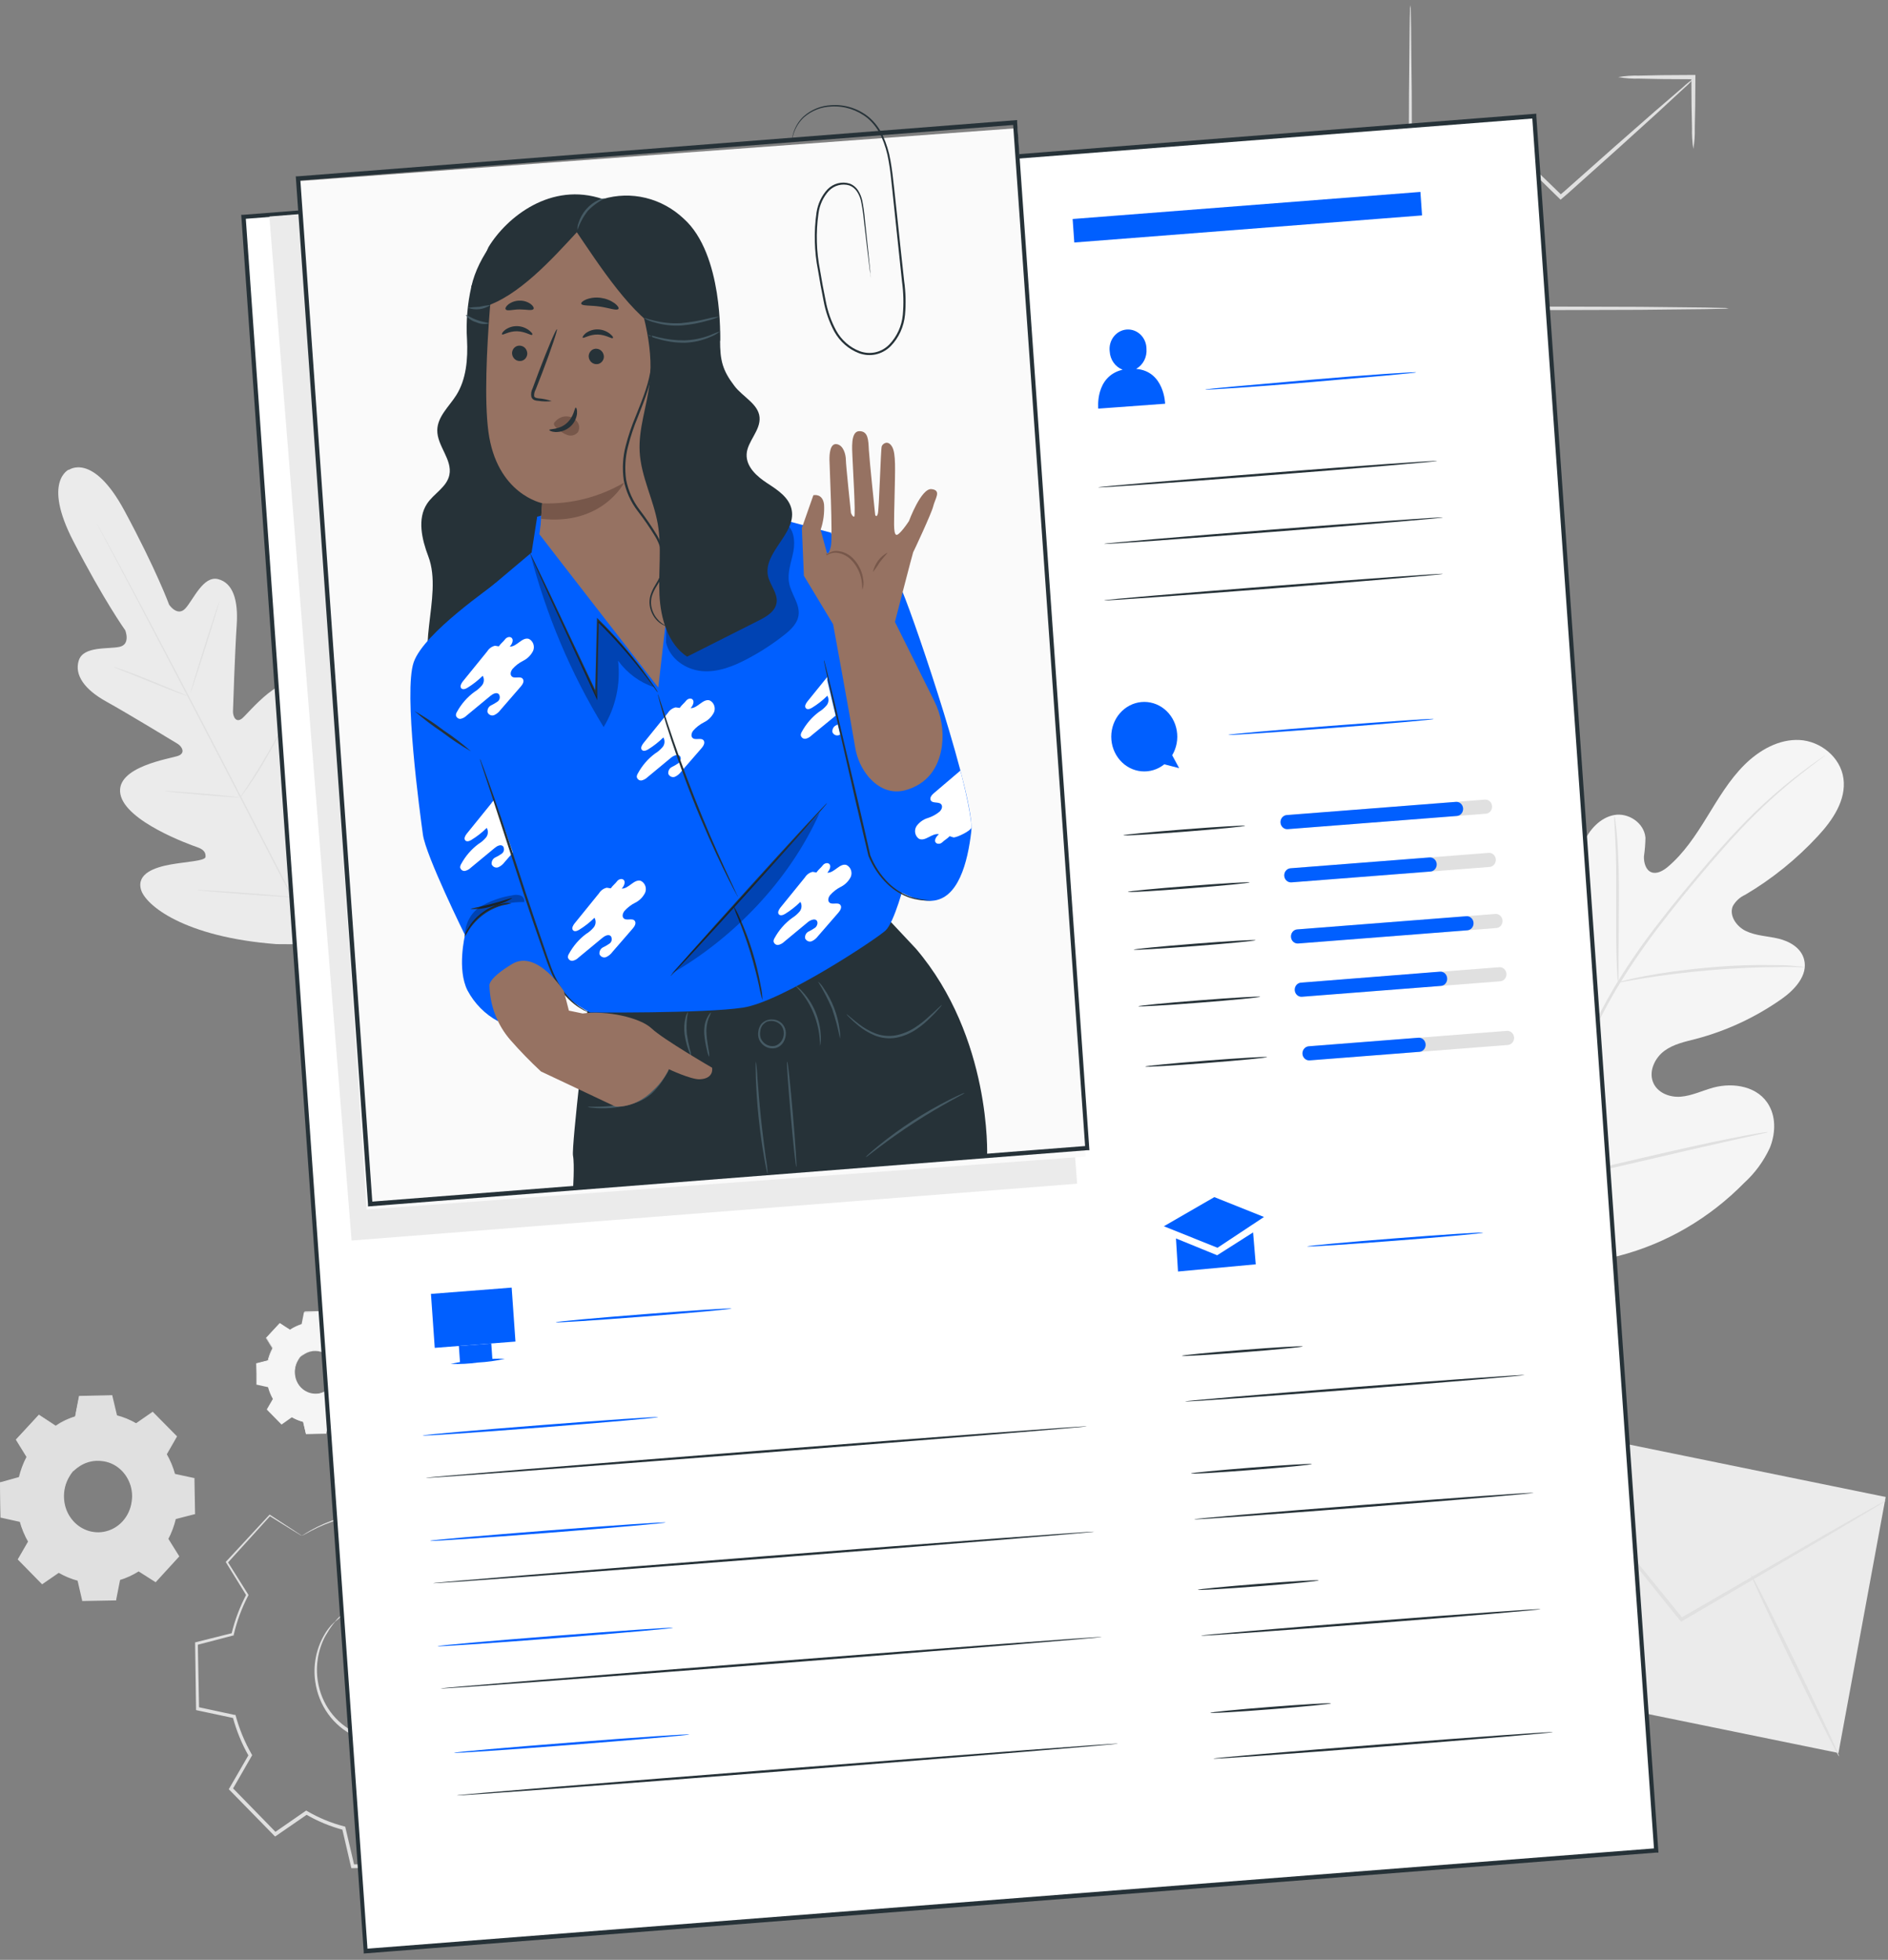 <svg width="290" height="301" viewBox="0 0 290 301" fill="none" xmlns="http://www.w3.org/2000/svg">
    <rect x="0" y="0" width="290" height="301" fill="#808080" stroke="none"/>
    <path d="M228.263 191.108C217.822 181.523 216.837 165.821 218.702 152.025C219.012 149.721 219.026 147.25 220.275 145.343C221.525 143.436 224.111 142.322 225.975 143.519C227.523 144.515 228.032 146.589 228.773 148.35C229.771 150.691 231.375 152.688 233.401 154.113C234.724 155.032 236.404 155.7 237.865 155.053C239.849 154.169 240.384 151.433 240.603 149.136C241.017 144.849 241.431 140.559 241.846 136.267C242.064 133.97 242.302 131.617 243.201 129.515C244.101 127.413 245.813 125.555 247.956 125.172C250.098 124.789 252.539 126.348 252.744 128.652C252.729 129.612 252.651 130.571 252.512 131.52C252.479 132.48 252.79 133.608 253.623 133.949C254.456 134.29 255.408 133.768 256.136 133.169C258.629 131.081 260.461 128.297 262.2 125.471C263.939 122.645 265.632 119.771 267.939 117.474C270.247 115.177 273.276 113.485 276.424 113.652C279.571 113.82 282.699 116.235 283.155 119.555C283.611 122.875 281.489 125.972 279.26 128.374C275.963 131.943 272.192 134.99 268.065 137.422C267.275 137.775 266.61 138.381 266.167 139.155C265.539 140.631 266.762 142.315 268.151 142.977C269.718 143.735 271.504 143.756 273.183 144.16C274.863 144.564 276.635 145.552 277.105 147.334C277.766 149.784 275.637 152.039 273.633 153.445C269.62 156.258 265.178 158.325 260.5 159.556C258.834 159.988 257.081 160.343 255.666 161.38C254.251 162.417 253.253 164.401 253.874 166.113C254.496 167.825 256.447 168.57 258.166 168.431C259.885 168.291 261.472 167.498 263.152 167.039C266.28 166.189 270.135 166.844 271.748 169.823C272.833 171.758 272.687 174.27 271.828 176.338C270.88 178.364 269.556 180.17 267.933 181.648C262.559 187.125 255.9 191.001 248.637 192.882C241.416 194.63 234.889 194.588 228.244 191.142" fill="#F5F5F5"/>
    <path d="M232.548 182.804C235.505 175.508 238.857 168.397 242.586 161.505L245.495 156.062C246.454 154.28 247.4 152.512 248.431 150.842C250.423 147.626 252.584 144.531 254.905 141.57C257.087 138.738 259.256 136.134 261.306 133.712C263.356 131.29 265.307 129.084 267.172 127.142C270.096 124.068 273.247 121.242 276.595 118.692C277.779 117.787 278.718 117.119 279.359 116.673L280.093 116.172C280.175 116.113 280.262 116.059 280.351 116.012C280.283 116.088 280.205 116.153 280.119 116.207L279.405 116.743C278.777 117.209 277.858 117.905 276.687 118.831C273.383 121.426 270.269 124.279 267.37 127.364C265.525 129.313 263.594 131.541 261.551 133.956C259.508 136.371 257.365 138.995 255.19 141.828C252.901 144.778 250.766 147.857 248.795 151.051C247.77 152.707 246.811 154.461 245.872 156.25L242.976 161.693C239.25 168.57 235.894 175.662 232.925 182.936" fill="#E0E0E0"/>
    <path d="M248.544 150.835C248.472 150.506 248.435 150.17 248.431 149.832C248.385 149.185 248.339 148.238 248.305 147.048C248.233 144.723 248.233 141.515 248.246 138C248.259 134.485 248.246 131.248 248.114 128.951C248.061 127.789 248.008 126.863 247.968 126.209C247.934 125.871 247.934 125.53 247.968 125.193C248.057 125.517 248.115 125.851 248.14 126.188C248.233 126.835 248.325 127.768 248.418 128.93C248.596 131.248 248.682 134.499 248.669 138.021C248.656 141.543 248.63 144.675 248.61 147.069V149.853C248.626 150.182 248.604 150.512 248.544 150.835Z" fill="#E0E0E0"/>
    <path d="M277.203 148.531C276.825 148.568 276.444 148.568 276.066 148.531C275.338 148.531 274.287 148.489 272.984 148.531C270.379 148.531 266.788 148.663 262.827 148.99C258.866 149.317 255.295 149.798 252.717 150.208C251.427 150.41 250.389 150.598 249.675 150.723C249.303 150.814 248.925 150.868 248.544 150.884C248.901 150.745 249.268 150.638 249.642 150.563C250.356 150.382 251.387 150.146 252.677 149.909C255.243 149.415 258.827 148.9 262.794 148.566C266.185 148.268 269.589 148.154 272.991 148.225C274.314 148.225 275.345 148.329 276.072 148.392C276.453 148.402 276.831 148.448 277.203 148.531Z" fill="#E0E0E0"/>
    <path d="M232.944 182.303C232.875 182.184 232.824 182.055 232.792 181.92C232.693 181.613 232.567 181.224 232.421 180.792C232.104 179.818 231.681 178.391 231.172 176.616C230.166 173.073 228.917 168.138 227.614 162.695C226.311 157.252 225.108 152.255 224.169 148.726C223.706 146.993 223.329 145.573 223.051 144.515C222.926 144.055 222.833 143.679 222.747 143.366C222.661 143.053 222.654 142.963 222.674 142.956C222.74 143.076 222.791 143.205 222.826 143.338C222.926 143.645 223.051 144.034 223.197 144.466C223.514 145.44 223.944 146.867 224.447 148.642C225.452 152.178 226.701 157.12 228.004 162.563C229.307 168.006 230.51 173.004 231.449 176.532C231.912 178.266 232.289 179.685 232.567 180.709C232.693 181.168 232.785 181.551 232.871 181.857C232.957 182.163 232.964 182.296 232.944 182.303Z" fill="#E0E0E0"/>
    <path d="M271.57 173.874C271.447 173.93 271.318 173.97 271.186 173.992L270.062 174.249L265.923 175.161C262.431 175.934 257.617 177.054 252.301 178.3C246.984 179.546 242.157 180.618 238.652 181.314C236.893 181.662 235.471 181.927 234.486 182.087L233.349 182.268C233.215 182.285 233.079 182.285 232.945 182.268C233.07 182.211 233.201 182.171 233.335 182.149L234.46 181.892L238.593 180.98C242.084 180.208 246.898 179.087 252.215 177.841C257.531 176.595 262.358 175.523 265.87 174.827C267.622 174.479 269.044 174.215 270.029 174.055L271.167 173.874C271.301 173.857 271.436 173.857 271.57 173.874Z" fill="#E0E0E0"/>
    <path d="M10.606 72.099C10.606 72.099 6.487 73.853 11.235 83.061C15.982 92.27 19.242 96.808 19.242 96.808C19.242 96.808 20.096 98.959 18.37 99.342C16.644 99.724 12.815 99.189 12.101 101.43C11.387 103.671 13.007 105.905 16.293 107.729C19.58 109.552 26.636 113.84 27.277 114.23C27.918 114.62 28.54 115.622 27.409 116.067C26.278 116.513 17.715 117.703 18.489 121.942C19.262 126.181 29.208 129.738 30.292 130.113C31.377 130.489 31.615 130.99 31.569 131.61C31.522 132.229 28.58 132.341 26.159 132.779C23.739 133.218 21.002 134.171 21.643 136.58C22.284 138.988 28.256 143.923 42.466 145.002L49.079 145.043L52.557 139.064C59.17 125.798 58.383 117.863 56.776 116.019C55.169 114.174 52.961 116.109 51.321 118.037C49.681 119.965 48.06 122.513 47.518 122.248C46.976 121.984 46.745 121.496 46.989 120.32C47.234 119.144 49.634 108.397 46.659 105.46C43.683 102.522 38.168 109.552 37.196 110.332C36.224 111.112 35.768 110.005 35.787 109.246C35.807 108.488 36.092 99.898 36.356 96.022C36.621 92.145 35.768 89.514 33.493 88.943C31.218 88.372 29.704 92.103 28.48 93.439C27.257 94.776 25.981 92.875 25.981 92.875C25.981 92.875 24.043 87.579 19.13 78.46C14.217 69.342 10.534 72.196 10.534 72.196" fill="#EBEBEB"/>
    <path d="M49.462 146.672C45.878 139.962 39.702 127.921 34.352 117.612C29.003 107.304 24.122 97.977 20.591 91.246L16.379 83.284C15.89 82.344 15.5 81.62 15.235 81.112C15.11 80.876 15.01 80.688 14.944 80.548C14.91 80.485 14.879 80.42 14.852 80.353L14.964 80.541L15.275 81.091L16.452 83.242C17.47 85.107 18.932 87.815 20.717 91.177C24.301 97.887 29.175 107.186 34.531 117.508C39.887 127.83 46.044 139.865 49.588 146.595" fill="#E0E0E0"/>
    <path d="M17.43 102.418C17.588 102.44 17.744 102.482 17.893 102.543C18.19 102.634 18.613 102.78 19.136 102.961C20.174 103.33 21.602 103.88 23.163 104.52L27.131 106.163L28.341 106.657C28.494 106.705 28.643 106.77 28.784 106.852C28.623 106.832 28.466 106.792 28.314 106.734C28.023 106.643 27.6 106.497 27.078 106.309C26.039 105.926 24.618 105.355 23.057 104.722L19.05 103.107L17.833 102.62C17.692 102.567 17.557 102.5 17.43 102.418Z" fill="#E0E0E0"/>
    <path d="M29.254 106.4C29.201 106.4 30.153 103.233 31.377 99.37C32.6 95.507 33.632 92.409 33.684 92.409C33.737 92.409 32.792 95.569 31.569 99.432C30.345 103.295 29.314 106.413 29.254 106.4Z" fill="#E0E0E0"/>
    <path d="M36.799 122.617C36.866 122.459 36.952 122.312 37.057 122.179L37.811 121.03C38.472 120.056 39.325 118.712 40.237 117.188C41.15 115.664 41.937 114.265 42.492 113.242L43.154 112.03C43.223 111.875 43.312 111.73 43.418 111.599C43.364 111.762 43.298 111.92 43.22 112.072C43.087 112.371 42.876 112.768 42.611 113.318C42.089 114.362 41.289 115.782 40.403 117.306C39.517 118.831 38.591 120.167 37.923 121.121C37.592 121.594 37.315 121.97 37.116 122.227C37.023 122.368 36.917 122.499 36.799 122.617Z" fill="#E0E0E0"/>
    <path d="M25.354 121.497C25.503 121.48 25.654 121.48 25.803 121.497L27.026 121.566C28.065 121.636 29.493 121.74 31.067 121.873C32.641 122.005 34.069 122.144 35.101 122.249L36.324 122.388C36.474 122.396 36.623 122.421 36.767 122.464C36.617 122.481 36.467 122.481 36.317 122.464L35.094 122.395C34.056 122.325 32.627 122.221 31.054 122.081C29.48 121.942 28.052 121.817 27.02 121.713L25.797 121.573C25.646 121.568 25.497 121.542 25.354 121.497Z" fill="#E0E0E0"/>
    <path d="M30.279 136.698C30.473 136.68 30.668 136.68 30.861 136.698L32.428 136.782C33.751 136.858 35.589 136.984 37.613 137.13C39.636 137.276 41.461 137.429 42.784 137.547L44.351 137.701C44.545 137.712 44.737 137.74 44.926 137.784C44.735 137.802 44.542 137.802 44.351 137.784L42.777 137.701C41.455 137.624 39.616 137.499 37.593 137.346C35.569 137.192 33.744 137.053 32.422 136.935L30.855 136.782C30.661 136.771 30.469 136.743 30.279 136.698Z" fill="#E0E0E0"/>
    <path d="M44.582 137.659C44.669 137.461 44.773 137.273 44.893 137.095L45.805 135.605C46.572 134.345 47.617 132.598 48.728 130.629C49.839 128.659 50.798 126.863 51.486 125.555C51.816 124.928 52.094 124.406 52.299 124.002C52.393 123.808 52.501 123.622 52.623 123.446C52.554 123.652 52.47 123.852 52.372 124.044C52.2 124.42 51.942 124.963 51.618 125.631C50.957 126.961 50.018 128.777 48.907 130.74C47.796 132.703 46.724 134.45 45.924 135.689C45.528 136.308 45.197 136.809 44.959 137.144C44.848 137.327 44.722 137.499 44.582 137.659Z" fill="#E0E0E0"/>
    <path d="M234.227 218.581L226.974 257.896L282.391 269.224L289.644 229.909L234.227 218.581Z" fill="#EBEBEB"/>
    <path d="M289.74 230.427C289.547 230.584 289.341 230.724 289.125 230.844L287.307 231.951L280.615 235.939L258.39 248.962L258.205 249.067L258.072 248.9L257.742 248.496L241.091 227.782L236.092 221.462L234.769 219.729C234.603 219.533 234.455 219.321 234.326 219.095C234.515 219.268 234.689 219.456 234.849 219.659L236.257 221.323L241.388 227.531C245.707 232.842 251.618 240.116 258.152 248.141L258.482 248.552L258.165 248.489L280.463 235.612L287.234 231.77C288.001 231.345 288.616 231.004 289.086 230.754C289.295 230.625 289.514 230.516 289.74 230.427Z" fill="#E0E0E0"/>
    <path d="M227.066 258.414C226.98 258.303 232.137 253.765 238.591 248.28C245.045 242.795 250.355 238.452 250.448 238.57C250.541 238.689 245.376 243.22 238.915 248.705C232.455 254.189 227.132 258.505 227.066 258.414Z" fill="#E0E0E0"/>
    <path d="M268.958 241.842C269.084 241.772 272.218 247.967 275.948 255.672C279.677 263.377 282.613 269.676 282.488 269.746C282.362 269.816 279.227 263.621 275.491 255.916C271.755 248.211 268.832 241.911 268.958 241.842Z" fill="#E0E0E0"/>
    <path d="M265.54 47.355C265.227 47.408 264.911 47.431 264.594 47.424L261.883 47.48L251.898 47.584L218.973 47.682H216.328V47.355C216.361 34.408 216.394 22.799 216.421 14.342C216.46 10.165 216.493 6.831 216.52 4.423C216.52 3.309 216.56 2.412 216.573 1.736C216.562 1.424 216.584 1.111 216.639 0.804C216.684 1.112 216.704 1.424 216.698 1.736L216.751 4.423C216.751 6.831 216.811 10.2 216.851 14.342C216.851 22.799 216.91 34.408 216.943 47.355L216.639 47.028H218.986L251.911 47.125L261.896 47.229L264.607 47.292C264.919 47.287 265.231 47.308 265.54 47.355Z" fill="#E0E0E0"/>
    <path d="M260.102 12.107C259.655 12.635 259.168 13.123 258.647 13.569L254.514 17.39C251.009 20.592 246.143 24.977 240.74 29.787L239.92 30.483L239.708 30.671L239.51 30.476L233.38 24.483H233.744L224.764 32.334L222.152 34.527C221.856 34.811 221.53 35.059 221.18 35.265C221.438 34.941 221.726 34.645 222.039 34.381C222.692 33.768 223.527 32.991 224.546 32.049L233.4 24.051L233.592 23.877L233.777 24.065L239.933 30.023H239.523L240.343 29.327C245.746 24.511 250.659 20.181 254.23 17.07L258.488 13.409C258.991 12.929 259.531 12.494 260.102 12.107Z" fill="#E0E0E0"/>
    <path d="M260.103 22.882C259.933 21.823 259.862 20.748 259.892 19.673C259.832 17.683 259.799 14.919 259.793 11.843L260.103 12.17H259.574C256.533 12.17 253.782 12.135 251.785 12.073C250.704 12.108 249.624 12.031 248.558 11.843C249.624 11.66 250.704 11.583 251.785 11.613C253.768 11.558 256.533 11.516 259.574 11.516H260.414V11.843C260.414 14.919 260.374 17.683 260.322 19.673C260.351 20.748 260.278 21.823 260.103 22.882Z" fill="#E0E0E0"/>
    <path d="M8.57 218.956C9.502 218.353 10.508 217.884 11.559 217.564L12.174 214.452L17.166 214.355L17.887 217.445C18.945 217.72 19.963 218.142 20.916 218.698L23.442 216.958L27.032 220.612L25.445 223.355C26.017 224.332 26.462 225.385 26.768 226.487L29.724 227.134L29.81 232.389L26.88 233.148C26.62 234.262 26.22 235.334 25.69 236.336L27.343 238.995L23.871 242.781L21.293 241.132C20.36 241.735 19.355 242.203 18.304 242.524L17.689 245.635L12.696 245.732L11.975 242.642C10.917 242.368 9.899 241.947 8.947 241.389L6.421 243.129L2.823 239.475L4.391 236.76C3.817 235.779 3.373 234.721 3.068 233.614L0.112 232.967L0.02 227.712L2.962 226.939C3.223 225.826 3.624 224.754 4.152 223.751L2.499 221.093L5.971 217.306L8.55 218.956H8.57ZM11.215 225.958C10.488 226.765 10.004 227.781 9.824 228.877C9.644 229.973 9.776 231.1 10.204 232.117C10.631 233.134 11.335 233.996 12.226 234.593C13.118 235.19 14.157 235.496 15.214 235.473C16.27 235.45 17.297 235.099 18.163 234.463C19.031 233.827 19.7 232.936 20.087 231.901C20.473 230.866 20.561 229.733 20.338 228.646C20.114 227.559 19.591 226.566 18.833 225.791C18.324 225.274 17.724 224.869 17.067 224.598C16.409 224.327 15.707 224.195 15.001 224.21C14.294 224.226 13.598 224.388 12.952 224.688C12.306 224.988 11.722 225.42 11.235 225.958H11.215Z" fill="#E0E0E0"/>
    <path d="M11.235 225.958C11.514 225.597 11.847 225.287 12.22 225.039C13.252 224.33 14.487 224.022 15.712 224.169C16.624 224.272 17.497 224.617 18.248 225.171C19 225.724 19.606 226.469 20.01 227.336C20.491 228.364 20.673 229.519 20.532 230.656C20.38 231.881 19.857 233.022 19.041 233.911C18.226 234.799 17.161 235.388 16.003 235.591C15.458 235.685 14.902 235.685 14.356 235.591C13.83 235.519 13.318 235.364 12.835 235.132C11.998 234.738 11.269 234.128 10.716 233.357C10.163 232.587 9.805 231.681 9.674 230.726C9.492 229.44 9.742 228.128 10.382 227.016C10.602 226.607 10.886 226.24 11.222 225.93C11.222 225.93 10.898 226.306 10.481 227.079C9.908 228.18 9.701 229.451 9.893 230.691C10.018 231.538 10.334 232.342 10.812 233.037C11.356 233.835 12.094 234.465 12.948 234.86C13.408 235.077 13.896 235.22 14.396 235.285C14.915 235.36 15.441 235.348 15.957 235.25C17.048 235.054 18.051 234.496 18.82 233.657C19.588 232.818 20.082 231.742 20.228 230.587C20.314 230.043 20.314 229.488 20.228 228.944C20.153 228.421 20.001 227.914 19.779 227.441C19.372 226.554 18.746 225.799 17.967 225.255C17.287 224.783 16.509 224.49 15.699 224.399C14.516 224.236 13.316 224.498 12.293 225.144C11.559 225.61 11.261 225.993 11.235 225.958Z" fill="#E0E0E0"/>
    <path d="M8.57 218.956L8.405 218.865L7.909 218.566L5.965 217.355H6.024L2.572 221.155V221.058L4.285 223.703V223.751V223.8C3.765 224.8 3.371 225.867 3.115 226.974V227.037H3.055L0.126 227.802L0.212 227.691C0.245 229.341 0.278 231.102 0.311 232.946L0.212 232.821L3.174 233.461H3.247V233.538C3.544 234.63 3.978 235.676 4.536 236.649L4.576 236.719L4.536 236.788L2.962 239.538V239.357C4.093 240.505 5.31 241.744 6.56 243.004H6.381L8.901 241.257L8.98 241.208L9.053 241.25C9.981 241.801 10.975 242.22 12.009 242.496H12.095V242.586C12.319 243.554 12.564 244.605 12.815 245.67L12.663 245.551L17.662 245.454L17.51 245.586C17.709 244.598 17.914 243.54 18.125 242.475V242.377H18.218C19.252 242.069 20.242 241.614 21.16 241.027L21.24 240.978L21.319 241.027L23.898 242.677H23.706L27.178 238.89V239.092L25.525 236.433L25.472 236.35L25.518 236.266C26.069 235.284 26.489 234.228 26.768 233.127V233.03H26.861L29.79 232.278L29.678 232.431C29.651 230.635 29.625 228.881 29.598 227.169L29.711 227.315L26.768 226.64H26.689V226.556C26.398 225.464 25.969 224.417 25.413 223.445L25.366 223.369L25.413 223.299L26.98 220.584V220.751L23.396 217.09H23.541L20.975 218.83L20.922 218.872L20.863 218.837C19.92 218.281 18.91 217.859 17.861 217.584H17.801V217.522L17.094 214.431L17.18 214.501L12.187 214.571L12.253 214.515C12.002 215.754 11.79 216.77 11.592 217.619C10.803 217.851 10.037 218.161 9.304 218.545L8.768 218.837L8.59 218.935L8.755 218.816C8.868 218.74 9.046 218.629 9.284 218.496C10.01 218.089 10.775 217.762 11.566 217.522L11.526 217.557C11.691 216.708 11.89 215.684 12.128 214.445V214.39H12.187L17.18 214.278H17.253V214.348C17.484 215.301 17.722 216.311 17.986 217.431L17.907 217.355C18.977 217.628 20.006 218.052 20.969 218.615H20.856L23.376 216.868L23.455 216.812L23.521 216.882L27.125 220.529L27.198 220.605L27.145 220.696L25.584 223.417V223.271C26.156 224.263 26.6 225.331 26.907 226.445L26.801 226.348L29.764 226.988H29.869V227.183C29.896 228.89 29.927 230.642 29.962 232.438V232.563H29.85L26.914 233.322L27.026 233.204C26.761 234.331 26.357 235.417 25.823 236.433V236.273C26.365 237.15 26.92 238.034 27.476 238.925L27.542 239.036L27.456 239.127L23.991 242.913L23.905 243.004L23.799 242.934L21.22 241.292H21.372C20.429 241.897 19.413 242.365 18.35 242.684L18.463 242.558C18.251 243.623 18.039 244.688 17.848 245.67V245.795H17.722L12.729 245.885H12.61V245.76L11.896 242.67L12.009 242.788C10.937 242.509 9.905 242.08 8.94 241.514H9.092L6.566 243.254L6.467 243.324L6.388 243.24L2.797 239.579L2.718 239.503L2.777 239.405C3.32 238.459 3.855 237.526 4.345 236.691V236.83C3.772 235.836 3.327 234.766 3.022 233.649L3.121 233.746L0.165 233.092H0.073V232.988C0.046 231.132 0.022 229.38 0 227.733V227.642H0.079L2.962 226.835L2.89 226.911C3.156 225.791 3.561 224.712 4.093 223.703V223.8L2.447 221.134V221.086L2.486 221.037L5.978 217.271L7.882 218.517L8.372 218.844L8.57 218.956Z" fill="#E0E0E0"/>
    <path d="M44.537 204.214C45.094 203.859 45.695 203.585 46.322 203.399L46.692 201.534L49.681 201.478L50.111 203.33C50.747 203.492 51.359 203.745 51.93 204.081L53.437 203.037L55.586 205.223L54.654 206.852C54.991 207.439 55.252 208.071 55.428 208.731L57.187 209.086L57.24 212.232L55.481 212.684C55.327 213.352 55.087 213.994 54.766 214.592L55.758 216.186L53.682 218.448L52.135 217.466C51.576 217.818 50.975 218.092 50.349 218.281L49.979 220.146L46.99 220.202L46.56 218.35C45.926 218.189 45.316 217.936 44.748 217.599L43.234 218.643L41.085 216.457L42.017 214.828C41.683 214.24 41.423 213.608 41.243 212.949L39.484 212.566L39.432 209.42L41.191 208.968C41.345 208.298 41.585 207.655 41.905 207.054L40.913 205.467L42.989 203.204L44.537 204.214ZM46.13 208.39C45.69 208.87 45.395 209.477 45.282 210.134C45.169 210.791 45.244 211.469 45.497 212.081C45.75 212.693 46.17 213.212 46.703 213.573C47.237 213.935 47.86 214.121 48.494 214.109C49.128 214.098 49.745 213.888 50.266 213.508C50.787 213.127 51.189 212.593 51.422 211.972C51.654 211.351 51.707 210.671 51.572 210.018C51.438 209.366 51.123 208.77 50.667 208.306C50.364 207.998 50.006 207.756 49.614 207.593C49.222 207.431 48.803 207.351 48.382 207.359C47.961 207.367 47.545 207.462 47.159 207.639C46.772 207.815 46.423 208.071 46.13 208.39Z" fill="#F5F5F5"/>
    <path d="M46.13 208.39C46.298 208.171 46.499 207.982 46.725 207.833C47.347 207.413 48.087 207.231 48.822 207.318C49.329 207.372 49.816 207.553 50.243 207.847C50.738 208.195 51.135 208.675 51.394 209.239C51.535 209.538 51.633 209.857 51.685 210.186C51.738 210.529 51.738 210.879 51.685 211.223C51.59 211.955 51.276 212.636 50.788 213.168C50.301 213.7 49.665 214.055 48.974 214.181C48.647 214.236 48.315 214.236 47.988 214.181C47.672 214.142 47.364 214.051 47.076 213.909C46.545 213.652 46.089 213.251 45.753 212.747C45.461 212.308 45.27 211.802 45.198 211.271C45.091 210.502 45.24 209.717 45.621 209.051C45.752 208.806 45.922 208.587 46.124 208.404C46.124 208.404 45.932 208.619 45.681 209.1C45.339 209.76 45.215 210.522 45.33 211.264C45.411 211.809 45.621 212.323 45.941 212.758C46.262 213.194 46.681 213.537 47.162 213.756C47.434 213.889 47.724 213.976 48.021 214.014C48.333 214.066 48.649 214.066 48.96 214.014C49.613 213.896 50.212 213.563 50.672 213.062C51.133 212.562 51.429 211.92 51.52 211.23C51.569 210.905 51.569 210.573 51.52 210.248C51.471 209.934 51.38 209.63 51.248 209.343C51.001 208.815 50.627 208.364 50.164 208.035C49.663 207.686 49.079 207.494 48.478 207.481C47.878 207.467 47.286 207.633 46.772 207.958C46.549 208.088 46.335 208.232 46.13 208.39Z" fill="#F5F5F5"/>
    <path d="M44.536 204.214L44.437 204.158L44.139 203.977C43.868 203.81 43.478 203.574 42.975 203.281L40.912 205.557V205.495C41.216 205.975 41.573 206.511 41.911 207.082C41.599 207.68 41.364 208.319 41.21 208.982V209.017L39.457 209.476L39.504 209.406C39.504 210.395 39.543 211.446 39.563 212.552L39.51 212.476L41.276 212.866H41.316V212.914C41.495 213.567 41.755 214.192 42.089 214.773V214.815V214.856C41.798 215.364 41.481 215.921 41.15 216.485V216.381C41.812 217.077 42.559 217.773 43.306 218.566H43.2L44.708 217.522H44.754H44.8C45.365 217.849 45.967 218.097 46.592 218.26H46.645V218.316C46.784 218.893 46.93 219.527 47.075 220.16L46.989 220.09L49.978 220.035L49.892 220.111C50.005 219.52 50.13 218.886 50.256 218.246V218.19H50.309C50.929 218.007 51.523 217.735 52.074 217.383H52.127H52.173L53.714 218.364H53.602L55.678 216.095V216.214L54.686 214.627V214.578V214.529C55.003 213.938 55.241 213.303 55.394 212.643V212.587H55.447L57.206 212.135L57.14 212.225C57.14 211.153 57.14 210.102 57.087 209.079L57.153 209.163L55.387 208.773H55.334V208.717C55.161 208.064 54.903 207.438 54.567 206.859V206.817V206.768L55.513 205.147V205.244L53.37 203.058H53.456L51.942 204.096C51.377 203.763 50.772 203.513 50.143 203.351V203.316C49.991 202.62 49.852 202.035 49.72 201.465L49.773 201.506L46.784 201.548L46.824 201.513C46.672 202.258 46.546 202.905 46.447 203.379C45.977 203.516 45.52 203.703 45.085 203.935L44.761 204.109L44.655 204.165L44.754 204.096C44.82 204.054 44.926 203.984 45.072 203.908C45.505 203.662 45.962 203.464 46.434 203.316C46.533 202.808 46.645 202.195 46.791 201.451V201.416L49.78 201.346H49.819V201.388C49.952 201.959 50.097 202.564 50.256 203.232L50.21 203.191C50.849 203.355 51.465 203.608 52.041 203.942H51.896L53.404 202.898H53.45L53.489 202.94C54.151 203.636 54.891 204.332 55.645 205.126L55.691 205.167V205.223C55.387 205.752 55.083 206.295 54.759 206.852V206.761C55.101 207.357 55.366 207.999 55.546 208.669L55.486 208.606L57.259 208.989H57.325V209.058C57.325 210.088 57.325 211.146 57.378 212.211V212.281H57.312L55.559 212.733L55.619 212.664C55.463 213.34 55.221 213.991 54.898 214.599V214.501L55.89 216.088L55.929 216.151L55.877 216.207L53.8 218.476L53.747 218.531L53.688 218.49L52.141 217.501H52.233C51.67 217.861 51.062 218.137 50.428 218.323L50.494 218.253C50.362 218.893 50.236 219.527 50.124 220.111V220.188H50.051L47.055 220.244H46.983V220.174C46.837 219.534 46.685 218.9 46.553 218.323L46.619 218.392C45.978 218.223 45.36 217.968 44.781 217.633H44.873L43.299 218.747L43.246 218.782L43.194 218.733L41.044 216.548L40.998 216.499V216.436C41.329 215.872 41.659 215.316 41.937 214.815V214.898C41.597 214.304 41.335 213.665 41.157 212.998L41.216 213.054L39.444 212.664H39.391V212.566C39.391 211.467 39.391 210.409 39.352 209.42V209.365H39.404L41.163 208.919L41.117 208.968C41.278 208.296 41.522 207.65 41.844 207.047V207.102L40.859 205.508V205.474L42.949 203.225L44.093 203.97L44.384 204.165L44.536 204.214Z" fill="#F5F5F5"/>
    <path d="M54.145 286.631L52.783 280.785C50.779 280.27 48.85 279.472 47.05 278.411L42.255 281.717L35.425 274.757L38.387 269.613C37.321 267.756 36.495 265.757 35.934 263.669L30.32 262.437L30.154 252.449L35.709 251.015C36.214 248.895 36.988 246.856 38.01 244.953L34.869 239.906L41.482 232.716L46.369 235.842C48.136 234.72 50.037 233.849 52.022 233.252L53.186 227.35L62.675 227.169L64.031 233.016C66.035 233.536 67.966 234.334 69.771 235.389L74.558 232.083L81.383 239.043L78.42 244.187C79.487 246.047 80.312 248.048 80.874 250.138L86.488 251.37L86.653 261.351L81.098 262.785C80.603 264.892 79.844 266.922 78.843 268.82L81.984 273.859L75.372 281.042L70.465 277.994C68.698 279.116 66.797 279.985 64.811 280.576L63.648 286.485L54.145 286.631ZM47.043 278.356C48.847 279.415 50.777 280.216 52.783 280.736L54.145 286.576L63.595 286.402L64.758 280.506C66.747 279.913 68.65 279.042 70.419 277.917L75.306 281.035L81.865 273.88L78.731 268.841C79.737 266.939 80.497 264.905 80.993 262.792L86.547 261.4L86.382 251.454L80.84 250.152C80.276 248.06 79.449 246.056 78.38 244.194L81.343 239.05L74.538 232.146L69.751 235.445C67.946 234.39 66.016 233.592 64.011 233.071L62.629 227.183L53.18 227.357L52.016 233.252C50.024 233.841 48.118 234.712 46.349 235.842L41.442 232.751L34.882 239.906L38.01 244.953C37.004 246.854 36.244 248.888 35.749 251.001L30.194 252.435L30.359 262.381L35.967 263.607C36.533 265.698 37.361 267.701 38.427 269.565L35.471 274.701L42.269 281.613L47.043 278.356ZM58.695 267.296C56.696 267.295 54.741 266.675 53.075 265.513C51.408 264.351 50.104 262.699 49.323 260.762C48.543 258.825 48.321 256.689 48.686 254.621C49.05 252.552 49.986 250.642 51.374 249.129C52.303 248.116 53.412 247.305 54.639 246.744C55.865 246.182 57.185 245.881 58.523 245.858H58.708C61.366 245.901 63.902 247.037 65.775 249.023C67.649 251.009 68.71 253.687 68.732 256.485C68.755 259.283 67.737 261.979 65.896 263.998C64.055 266.017 61.537 267.198 58.88 267.289L58.695 267.296ZM51.421 249.143C50.041 250.65 49.112 252.551 48.75 254.609C48.388 256.667 48.608 258.791 49.382 260.719C50.157 262.646 51.453 264.292 53.108 265.451C54.764 266.61 56.706 267.232 58.695 267.24H58.88C61.528 267.149 64.038 265.972 65.873 263.96C67.707 261.947 68.722 259.26 68.7 256.471C68.677 253.682 67.619 251.013 65.752 249.033C63.885 247.054 61.357 245.922 58.708 245.878H58.509C57.176 245.898 55.86 246.195 54.638 246.755C53.415 247.314 52.31 248.123 51.388 249.136L51.421 249.143Z" fill="#E0E0E0"/>
    <path d="M51.388 249.143C51.922 248.455 52.561 247.865 53.279 247.396C55.236 246.06 57.572 245.477 59.891 245.747C61.622 245.941 63.277 246.595 64.703 247.645C66.129 248.695 67.278 250.109 68.045 251.753C68.495 252.701 68.807 253.715 68.971 254.76C69.154 255.848 69.171 256.959 69.023 258.052C68.736 260.377 67.745 262.542 66.196 264.227C64.648 265.912 62.625 267.027 60.427 267.407C58.389 267.772 56.294 267.488 54.41 266.593C52.823 265.845 51.442 264.687 50.395 263.226C49.347 261.766 48.668 260.051 48.418 258.24C48.075 255.804 48.542 253.318 49.741 251.203C50.161 250.431 50.7 249.738 51.335 249.15C50.835 249.849 50.369 250.573 49.939 251.322C48.846 253.408 48.45 255.82 48.815 258.171C49.076 259.895 49.744 261.523 50.757 262.906C51.77 264.288 53.096 265.381 54.614 266.085C56.403 266.921 58.387 267.177 60.315 266.823C62.387 266.452 64.292 265.393 65.751 263.801C67.211 262.21 68.149 260.169 68.428 257.976C68.694 255.938 68.381 253.863 67.529 252.011C66.808 250.438 65.724 249.08 64.376 248.063C63.028 247.045 61.459 246.399 59.812 246.185C57.569 245.875 55.292 246.365 53.345 247.577C52.668 248.065 52.015 248.587 51.388 249.143Z" fill="#E0E0E0"/>
    <path d="M46.335 235.863L46.018 235.682L45.079 235.111L41.389 232.821H41.508L34.961 240.039V239.844L38.122 244.876L38.175 244.967L38.129 245.057C37.137 246.949 36.387 248.971 35.9 251.071V251.189H35.788L30.227 252.644L30.385 252.428C30.445 255.567 30.511 258.901 30.577 262.395L30.392 262.166L36.026 263.377H36.171L36.211 263.53C36.777 265.6 37.6 267.582 38.658 269.425L38.737 269.558L38.658 269.697L35.695 274.855L35.656 274.513L42.447 281.474H42.11L46.891 278.161L47.036 278.063L47.181 278.154C48.968 279.197 50.878 279.986 52.862 280.499L53.027 280.541L53.067 280.715C53.497 282.553 53.966 284.55 54.436 286.569L54.151 286.339L63.627 286.165L63.349 286.409C63.72 284.543 64.117 282.532 64.513 280.506L64.553 280.318L64.718 280.27C66.682 279.682 68.563 278.823 70.313 277.715L70.465 277.625L70.617 277.722L75.51 280.84L75.153 280.889L81.766 273.72L81.733 274.096C80.681 272.398 79.63 270.72 78.598 269.057L78.506 268.903L78.585 268.743C79.581 266.864 80.335 264.853 80.827 262.764L80.867 262.59L81.032 262.549L86.593 261.122L86.381 261.407C86.329 258.006 86.278 254.681 86.229 251.433L86.441 251.704L80.833 250.472L80.681 250.438L80.635 250.277C80.079 248.205 79.263 246.22 78.208 244.375L78.129 244.236L78.208 244.097C79.233 242.336 80.192 240.616 81.184 238.953L81.224 239.266L74.419 232.306H74.697L69.903 235.598L69.797 235.668L69.684 235.605C67.896 234.547 65.981 233.747 63.991 233.225H63.879V233.106L62.556 227.246L62.728 227.385L53.252 227.517L53.378 227.406C52.895 229.758 52.498 231.693 52.174 233.301V233.364H52.121C50.625 233.794 49.174 234.382 47.79 235.118L46.765 235.675C46.658 235.748 46.545 235.811 46.428 235.863C46.525 235.774 46.632 235.697 46.745 235.633C46.963 235.494 47.287 235.285 47.744 235.027C49.12 234.252 50.569 233.632 52.068 233.176L52.002 233.245C52.313 231.638 52.663 229.696 53.133 227.336V227.232H53.239L62.715 227.016H62.847V227.155C63.277 228.965 63.726 230.879 64.229 233.002L64.09 232.856C66.118 233.375 68.071 234.178 69.896 235.243H69.678L74.459 231.923L74.611 231.825L74.737 231.951L81.567 238.869L81.706 239.009L81.607 239.183C80.648 240.86 79.663 242.572 78.645 244.34V244.069C79.728 245.949 80.566 247.974 81.138 250.09L80.939 249.895L86.547 251.12L86.758 251.161V251.391C86.811 254.639 86.869 257.964 86.93 261.365V261.595L86.712 261.651L81.151 263.091L81.356 262.876C80.86 265.016 80.092 267.076 79.074 269.001V268.688L82.216 273.727L82.341 273.929L82.182 274.103L75.603 281.286L75.444 281.46L75.246 281.335L70.346 278.209H70.643C68.852 279.349 66.924 280.231 64.91 280.833L65.115 280.597C64.718 282.629 64.315 284.641 63.951 286.499L63.898 286.743H63.667L54.198 286.917H53.966L53.913 286.687C53.444 284.669 52.981 282.664 52.551 280.833L52.763 281.049C50.73 280.518 48.773 279.706 46.944 278.634H47.228L42.44 281.933L42.255 282.059L42.103 281.905L35.292 274.945L35.14 274.792L35.252 274.604L38.228 269.46V269.732C37.149 267.846 36.315 265.816 35.748 263.697L35.927 263.878L30.293 262.681L30.114 262.639V262.451C30.061 258.971 30.015 255.616 29.969 252.477V252.24L30.128 252.199L35.695 250.806L35.556 250.953C36.064 248.825 36.836 246.778 37.851 244.862V245.05L34.736 239.997L34.67 239.893L34.75 239.802L41.362 232.668L41.409 232.612L41.475 232.654L45.079 235.013L46.011 235.633C46.127 235.697 46.235 235.774 46.335 235.863Z" fill="#E0E0E0"/>
    <path d="M235.671 17.852L37.402 33.288L56.119 299.658L254.388 284.222L235.671 17.852Z" fill="white"/>
    <path d="M55.864 300.023V299.675L37.051 32.989H37.381L235.98 17.46V17.808L254.74 284.523H254.409L55.864 300.023ZM37.758 33.601L56.446 299.279L254.052 283.882L235.365 18.205L37.758 33.601Z" fill="#263238"/>
    <path d="M218.176 29.476L164.759 33.634L165.012 37.244L218.429 33.085L218.176 29.476Z" fill="#005FFF"/>
    <path d="M217.538 57.183L217.214 57.245L216.268 57.35L212.803 57.684L201.343 58.686C196.866 59.069 192.819 59.382 189.883 59.577L186.405 59.793L185.46 59.834C185.35 59.847 185.239 59.847 185.129 59.834C185.233 59.797 185.343 59.776 185.453 59.772L186.399 59.66L189.864 59.333L201.343 58.324C205.813 57.934 209.86 57.628 212.796 57.426L216.275 57.211L217.22 57.169C217.326 57.155 217.433 57.16 217.538 57.183Z" fill="#005FFF"/>
    <path d="M220.738 70.79C220.738 70.894 209.099 71.883 194.73 73.003C180.361 74.124 168.696 74.945 168.689 74.848C168.683 74.751 180.328 73.762 194.704 72.641C209.08 71.521 220.731 70.693 220.738 70.79Z" fill="#263238"/>
    <path d="M221.617 88.143C221.617 88.247 209.979 89.235 195.609 90.356C181.24 91.477 169.602 92.305 169.602 92.201C169.602 92.096 181.24 91.115 195.616 89.994C209.992 88.873 221.61 88.045 221.617 88.143Z" fill="#263238"/>
    <path d="M221.617 79.47C221.617 79.567 209.979 80.556 195.609 81.676C181.24 82.797 169.602 83.625 169.602 83.528C169.602 83.43 181.24 82.435 195.616 81.314C209.992 80.194 221.61 79.372 221.617 79.47Z" fill="#263238"/>
    <path d="M112.37 200.97C112.37 201.067 106.339 201.624 98.887 202.202C91.434 202.78 85.384 203.176 85.377 203.072C85.37 202.968 91.408 202.425 98.86 201.84C106.313 201.255 112.363 200.873 112.37 200.97Z" fill="#005FFF"/>
    <path d="M101.088 217.647C101.088 217.751 93.007 218.461 83.022 219.241C73.037 220.02 64.943 220.563 64.936 220.466C64.93 220.368 73.011 219.658 83.002 218.879C92.994 218.099 101.081 217.549 101.088 217.647Z" fill="#005FFF"/>
    <path d="M166.957 219.06C166.957 219.157 144.236 221.009 116.198 223.194C88.16 225.38 65.413 227.071 65.406 226.974C65.4 226.876 88.121 225.018 116.172 222.832C144.223 220.647 166.957 218.962 166.957 219.06Z" fill="#263238"/>
    <path d="M102.227 233.83C102.227 233.928 94.146 234.638 84.168 235.417C74.189 236.197 66.082 236.747 66.075 236.642C66.069 236.538 74.156 235.835 84.141 235.055C94.126 234.276 102.22 233.726 102.227 233.83Z" fill="#005FFF"/>
    <path d="M168.081 235.236C168.081 235.341 145.36 237.192 117.322 239.378C89.284 241.563 66.537 243.248 66.53 243.15C66.524 243.053 89.245 241.201 117.296 239.016C145.347 236.83 168.074 235.139 168.081 235.236Z" fill="#263238"/>
    <path d="M103.363 250.006C103.363 250.103 95.283 250.813 85.304 251.593C75.326 252.372 67.219 252.922 67.212 252.825C67.205 252.727 75.293 252.01 85.278 251.231C95.263 250.451 103.357 249.901 103.363 250.006Z" fill="#005FFF"/>
    <path d="M169.219 251.412C169.219 251.516 146.498 253.368 118.46 255.553C90.422 257.739 67.675 259.43 67.668 259.326C67.661 259.222 90.382 257.377 118.433 255.191C146.484 253.006 169.212 251.315 169.219 251.412Z" fill="#263238"/>
    <path d="M105.875 266.384C105.875 266.481 97.788 267.191 87.809 267.971C77.831 268.75 69.75 269.3 69.75 269.196C69.75 269.091 77.831 268.388 87.816 267.609C97.801 266.829 105.862 266.279 105.875 266.384Z" fill="#005FFF"/>
    <path d="M171.731 267.79C171.731 267.894 149.003 269.745 120.966 271.966C92.928 274.186 70.18 275.843 70.174 275.738C70.167 275.634 92.895 273.789 120.939 271.604C148.984 269.418 171.718 267.692 171.731 267.79Z" fill="#263238"/>
    <path d="M78.593 197.752L66.195 198.718L66.778 207.006L79.176 206.04L78.593 197.752Z" fill="#005FFF"/>
    <path d="M75.461 206.334L70.482 206.722L70.665 209.318L75.644 208.93L75.461 206.334Z" fill="#005FFF"/>
    <path d="M77.56 208.682C76.193 208.995 74.805 209.188 73.407 209.26C72.02 209.453 70.62 209.523 69.222 209.469C70.589 209.161 71.978 208.97 73.374 208.898C74.762 208.709 76.162 208.637 77.56 208.682Z" fill="#005FFF"/>
    <path d="M178.774 188.33L186.524 183.855L194.155 186.903L187.007 191.636L178.774 188.33Z" fill="#005FFF"/>
    <path d="M180.632 190.202L180.943 195.283L192.885 194.177L192.475 189.277L186.96 192.785L180.632 190.202Z" fill="#005FFF"/>
    <path d="M227.794 189.319C227.794 189.423 221.763 189.973 214.31 190.551C206.858 191.128 200.807 191.525 200.801 191.428C200.794 191.33 206.832 190.773 214.284 190.189C221.737 189.604 227.794 189.221 227.794 189.319Z" fill="#005FFF"/>
    <path d="M200.106 206.789C200.106 206.886 195.96 207.29 190.848 207.687C185.737 208.084 181.557 208.334 181.551 208.23C181.544 208.125 185.697 207.729 190.809 207.325C195.92 206.921 200.099 206.685 200.106 206.789Z" fill="#263238"/>
    <path d="M234.169 211.174C234.169 211.279 222.511 212.267 208.121 213.388C193.732 214.508 182.048 215.336 182.041 215.239C182.034 215.142 193.699 214.146 208.095 213.026C222.491 211.905 234.162 211.105 234.169 211.174Z" fill="#263238"/>
    <path d="M201.494 224.858C201.494 224.962 197.355 225.366 192.236 225.763C187.118 226.16 182.979 226.41 182.946 226.306C182.912 226.201 187.085 225.805 192.203 225.401C197.321 224.997 201.487 224.761 201.494 224.858Z" fill="#263238"/>
    <path d="M235.556 229.271C235.556 229.375 223.898 230.364 209.509 231.484C195.12 232.605 183.442 233.433 183.429 233.336C183.415 233.238 195.087 232.243 209.483 231.122C223.878 230.002 235.55 229.18 235.556 229.271Z" fill="#263238"/>
    <path d="M202.552 242.719C202.552 242.823 198.406 243.227 193.295 243.623C188.183 244.02 184.037 244.264 183.997 244.166C183.958 244.069 188.143 243.665 193.255 243.262C198.367 242.858 202.546 242.621 202.552 242.719Z" fill="#263238"/>
    <path d="M236.615 247.138C236.615 247.243 224.957 248.231 210.568 249.352C196.179 250.472 184.494 251.3 184.487 251.203C184.481 251.106 196.145 250.11 210.541 248.99C224.937 247.869 236.608 247.041 236.615 247.138Z" fill="#263238"/>
    <path d="M204.444 261.609C204.444 261.707 200.305 262.11 195.186 262.514C190.068 262.918 185.929 263.154 185.896 263.057C185.863 262.959 190.035 262.549 195.153 262.152C200.272 261.755 204.438 261.512 204.444 261.609Z" fill="#263238"/>
    <path d="M238.506 266.029C238.506 266.126 226.848 267.115 212.459 268.242C198.069 269.37 186.391 270.191 186.385 270.087C186.378 269.982 198.036 269.001 212.432 267.88C226.828 266.76 238.499 265.924 238.506 266.029Z" fill="#263238"/>
    <path d="M174.515 56.654C175.035 56.361 175.463 55.914 175.745 55.369C176.027 54.823 176.151 54.203 176.102 53.584C176.101 53.175 176.021 52.77 175.866 52.395C175.71 52.02 175.484 51.683 175.199 51.404C174.915 51.125 174.579 50.91 174.213 50.774C173.846 50.637 173.457 50.581 173.069 50.609C172.682 50.637 172.304 50.749 171.959 50.938C171.613 51.126 171.309 51.387 171.064 51.705C170.819 52.022 170.638 52.389 170.533 52.783C170.428 53.177 170.402 53.59 170.455 53.995C170.492 54.612 170.699 55.204 171.052 55.699C171.404 56.193 171.886 56.569 172.438 56.779C168.147 57.802 168.696 62.758 168.696 62.758L178.965 62.006C178.965 62.006 178.859 57.009 174.515 56.654Z" fill="#005FFF"/>
    <path d="M191.246 126.828C191.246 126.933 187.073 127.336 181.908 127.74C176.744 128.144 172.552 128.387 172.545 128.29C172.538 128.193 176.718 127.782 181.882 127.378C187.047 126.974 191.239 126.731 191.246 126.828Z" fill="#263238"/>
    <path d="M191.954 135.522C191.954 135.619 187.781 136.03 182.616 136.434C177.452 136.837 173.26 137.081 173.253 136.977C173.246 136.872 177.426 136.468 182.59 136.072C187.755 135.675 191.947 135.424 191.954 135.522Z" fill="#263238"/>
    <path d="M228.229 124.97L197.811 127.344C197.539 127.365 197.269 127.271 197.062 127.083C196.855 126.895 196.727 126.628 196.707 126.341C196.687 126.054 196.776 125.771 196.954 125.553C197.133 125.335 197.386 125.2 197.659 125.179L228.077 122.805C228.213 122.794 228.349 122.811 228.478 122.855C228.606 122.9 228.726 122.971 228.828 123.064C228.931 123.157 229.015 123.271 229.076 123.399C229.137 123.526 229.173 123.665 229.182 123.808C229.193 123.95 229.176 124.093 229.134 124.229C229.092 124.365 229.025 124.49 228.936 124.598C228.848 124.706 228.74 124.795 228.618 124.859C228.497 124.923 228.365 124.96 228.229 124.97Z" fill="#E0E0E0"/>
    <path d="M223.786 125.318L197.792 127.343C197.519 127.365 197.25 127.271 197.042 127.083C196.835 126.895 196.708 126.628 196.687 126.341C196.667 126.054 196.756 125.77 196.935 125.553C197.113 125.335 197.367 125.2 197.64 125.179L223.634 123.153C223.907 123.132 224.176 123.226 224.383 123.414C224.59 123.602 224.718 123.869 224.738 124.156C224.757 124.442 224.667 124.725 224.489 124.942C224.31 125.16 224.058 125.295 223.786 125.318Z" fill="#005FFF"/>
    <path d="M228.805 133.148L198.387 135.515C198.114 135.536 197.845 135.442 197.638 135.254C197.431 135.066 197.303 134.8 197.283 134.513C197.264 134.226 197.354 133.943 197.532 133.726C197.71 133.508 197.963 133.373 198.235 133.35L228.653 130.984C228.788 130.972 228.924 130.989 229.053 131.034C229.182 131.078 229.301 131.149 229.404 131.242C229.507 131.335 229.591 131.449 229.652 131.577C229.712 131.704 229.748 131.844 229.757 131.986C229.777 132.273 229.688 132.557 229.51 132.775C229.331 132.993 229.078 133.127 228.805 133.148Z" fill="#E0E0E0"/>
    <path d="M219.726 133.851L198.367 135.515C198.095 135.536 197.825 135.442 197.618 135.254C197.411 135.066 197.283 134.799 197.263 134.512C197.245 134.226 197.334 133.943 197.513 133.726C197.691 133.508 197.943 133.373 198.215 133.35L219.574 131.687C219.847 131.665 220.116 131.759 220.323 131.947C220.531 132.135 220.658 132.402 220.679 132.689C220.699 132.976 220.61 133.259 220.431 133.477C220.252 133.695 219.999 133.83 219.726 133.851Z" fill="#005FFF"/>
    <path d="M192.852 144.396C192.852 144.494 188.679 144.904 183.515 145.301C178.35 145.698 174.158 145.948 174.151 145.851C174.145 145.754 178.324 145.343 183.488 144.939C188.653 144.535 192.845 144.292 192.852 144.396Z" fill="#263238"/>
    <path d="M193.56 153.083C193.56 153.187 189.387 153.591 184.223 153.995C179.058 154.398 174.866 154.642 174.859 154.544C174.853 154.447 179.032 154.036 184.196 153.633C189.361 153.229 193.553 152.985 193.56 153.083Z" fill="#263238"/>
    <path d="M229.836 142.531L199.418 144.904C199.145 144.925 198.875 144.832 198.668 144.644C198.461 144.456 198.334 144.189 198.313 143.902C198.293 143.615 198.382 143.331 198.561 143.113C198.739 142.895 198.993 142.761 199.266 142.74L229.684 140.366C229.956 140.345 230.226 140.439 230.433 140.627C230.64 140.815 230.768 141.081 230.788 141.368C230.799 141.511 230.783 141.654 230.741 141.79C230.699 141.925 230.631 142.051 230.543 142.159C230.454 142.267 230.346 142.356 230.225 142.42C230.103 142.483 229.971 142.521 229.836 142.531Z" fill="#E0E0E0"/>
    <path d="M225.386 142.879L199.398 144.904C199.125 144.925 198.856 144.832 198.649 144.644C198.442 144.456 198.314 144.189 198.294 143.902C198.274 143.615 198.363 143.331 198.541 143.113C198.72 142.895 198.973 142.761 199.246 142.74L225.234 140.714C225.506 140.693 225.776 140.787 225.983 140.975C226.19 141.163 226.318 141.429 226.338 141.716C226.349 141.859 226.333 142.002 226.291 142.138C226.249 142.273 226.181 142.399 226.093 142.507C226.004 142.615 225.896 142.704 225.775 142.767C225.653 142.831 225.521 142.869 225.386 142.879Z" fill="#005FFF"/>
    <path d="M230.437 150.709L200.019 153.083C199.747 153.104 199.477 153.01 199.27 152.822C199.063 152.634 198.935 152.368 198.915 152.081C198.895 151.794 198.984 151.51 199.162 151.292C199.341 151.074 199.594 150.94 199.867 150.918L230.285 148.545C230.558 148.524 230.828 148.617 231.035 148.805C231.242 148.993 231.369 149.26 231.39 149.547C231.41 149.834 231.321 150.118 231.142 150.336C230.964 150.554 230.71 150.688 230.437 150.709Z" fill="#E0E0E0"/>
    <path d="M221.333 151.419L199.974 153.083C199.702 153.104 199.432 153.01 199.225 152.822C199.018 152.634 198.89 152.368 198.87 152.081C198.85 151.794 198.939 151.51 199.118 151.292C199.296 151.074 199.55 150.94 199.822 150.918L221.181 149.227C221.454 149.206 221.723 149.299 221.93 149.487C222.137 149.675 222.265 149.942 222.285 150.229C222.299 150.373 222.285 150.519 222.244 150.658C222.203 150.796 222.137 150.925 222.048 151.036C221.959 151.147 221.85 151.238 221.727 151.304C221.605 151.37 221.471 151.409 221.333 151.419Z" fill="#005FFF"/>
    <path d="M194.623 162.347C194.623 162.452 190.444 162.855 185.28 163.259C180.115 163.663 175.923 163.906 175.916 163.809C175.909 163.711 180.089 163.301 185.253 162.897C190.418 162.493 194.617 162.25 194.623 162.347Z" fill="#263238"/>
    <path d="M231.609 160.489L201.19 162.855C200.918 162.876 200.648 162.783 200.441 162.595C200.234 162.407 200.106 162.14 200.086 161.853C200.069 161.567 200.16 161.285 200.338 161.068C200.515 160.851 200.767 160.715 201.038 160.691L231.456 158.324C231.73 158.303 232 158.396 232.208 158.584C232.416 158.772 232.545 159.039 232.567 159.326C232.586 159.614 232.495 159.898 232.315 160.115C232.136 160.333 231.882 160.467 231.609 160.489Z" fill="#E0E0E0"/>
    <path d="M218.054 161.54L201.165 162.855C200.892 162.877 200.623 162.783 200.416 162.595C200.209 162.407 200.081 162.14 200.061 161.853C200.044 161.567 200.134 161.285 200.312 161.068C200.49 160.851 200.741 160.716 201.013 160.691L217.875 159.375C218.147 159.356 218.416 159.45 218.623 159.638C218.829 159.826 218.957 160.091 218.979 160.378C219 160.66 218.914 160.94 218.741 161.157C218.568 161.374 218.322 161.512 218.054 161.54Z" fill="#005FFF"/>
    <path d="M181.122 117.975L180.05 115.991C180.727 114.863 180.978 113.51 180.754 112.197C180.531 110.884 179.848 109.707 178.841 108.897C177.834 108.087 176.575 107.704 175.313 107.822C174.05 107.941 172.876 108.552 172.02 109.536C171.165 110.52 170.691 111.806 170.69 113.14C170.69 114.473 171.165 115.759 172.02 116.743C172.875 117.728 174.05 118.339 175.312 118.457C176.574 118.576 177.833 118.193 178.84 117.383L181.122 117.975Z" fill="#005FFF"/>
    <path d="M220.209 110.423C220.209 110.527 213.166 111.16 204.458 111.815C195.749 112.469 188.686 112.963 188.68 112.866C188.673 112.768 195.722 112.135 204.431 111.474C213.14 110.812 220.202 110.325 220.209 110.423Z" fill="#005FFF"/>
    <path d="M41.376 33.253L54.006 190.523L165.45 181.795L153.414 24.247L41.376 33.253Z" fill="#EBEBEB"/>
    <path d="M156.268 19.684L45.816 27.822L56.32 185.767L166.772 177.629L156.268 19.684Z" fill="#FAFAFA"/>
    <path d="M56.526 185.289V184.941L45.43 27.079H45.754L156.232 18.441V18.789L167.334 176.651H167.004L56.526 185.289ZM46.137 27.72L57.187 184.544L166.673 176.01L155.623 19.193L46.137 27.72Z" fill="#263238"/>
    <path d="M133.768 42.664C133.745 42.577 133.73 42.488 133.721 42.399C133.721 42.204 133.662 41.947 133.615 41.62C133.529 40.923 133.404 39.9 133.252 38.613C133.1 37.325 132.908 35.696 132.69 33.845C132.602 32.858 132.458 31.877 132.26 30.907C132.145 30.388 131.941 29.895 131.658 29.453C131.366 28.994 130.938 28.649 130.441 28.471C129.897 28.313 129.323 28.306 128.775 28.453C128.228 28.599 127.726 28.894 127.32 29.307C126.448 30.258 125.888 31.477 125.72 32.787C125.31 35.681 125.391 38.629 125.958 41.494C126.216 43.019 126.494 44.592 126.824 46.179C127.123 47.795 127.67 49.349 128.444 50.779C129.257 52.243 130.532 53.359 132.048 53.932C132.814 54.218 133.639 54.28 134.435 54.113C135.241 53.938 135.983 53.528 136.578 52.93C137.765 51.707 138.507 50.083 138.674 48.343C138.825 46.641 138.782 44.926 138.548 43.234C138.191 39.865 137.848 36.622 137.517 33.49C137.352 31.945 137.193 30.434 137.041 28.973C136.889 27.511 136.75 26.084 136.499 24.734C136.288 23.427 135.908 22.158 135.368 20.961C134.87 19.864 134.144 18.899 133.245 18.135C131.647 16.858 129.666 16.228 127.664 16.36C126.15 16.411 124.693 16.983 123.518 17.989C122.796 18.647 122.249 19.492 121.931 20.439C121.719 21.093 121.673 21.455 121.646 21.455C121.683 21.102 121.756 20.754 121.865 20.418C122.161 19.442 122.7 18.568 123.425 17.885C124.614 16.834 126.1 16.227 127.651 16.159C129.705 16 131.744 16.631 133.391 17.933C134.328 18.712 135.086 19.704 135.606 20.836C136.163 22.054 136.559 23.347 136.783 24.678C137.034 26.07 137.18 27.462 137.345 28.938C137.51 30.413 137.662 31.91 137.834 33.455C138.165 36.545 138.496 39.796 138.879 43.158C139.122 44.879 139.167 46.625 139.011 48.357C138.836 50.183 138.056 51.885 136.809 53.167C136.166 53.806 135.367 54.245 134.502 54.434C133.648 54.609 132.765 54.544 131.942 54.246C130.352 53.639 129.012 52.467 128.153 50.932C127.368 49.465 126.812 47.874 126.507 46.22C126.176 44.62 125.905 43.053 125.647 41.515C125.072 38.604 124.994 35.608 125.416 32.669C125.61 31.308 126.207 30.046 127.122 29.063C127.563 28.619 128.108 28.305 128.701 28.152C129.294 28 129.915 28.014 130.501 28.193C131.042 28.394 131.506 28.775 131.823 29.279C132.117 29.745 132.328 30.264 132.445 30.81C132.638 31.794 132.775 32.788 132.855 33.789C133.047 35.641 133.219 37.269 133.358 38.557C133.496 39.845 133.589 40.861 133.662 41.571C133.662 41.905 133.715 42.163 133.728 42.357C133.75 42.458 133.764 42.56 133.768 42.664Z" fill="#263238"/>
    <path d="M88.413 37.074L79.671 33.253C77.31 34.833 73.455 39.183 72.397 44.042C71.788 46.703 71.565 49.447 71.736 52.178C71.881 55.123 71.63 58.241 70.083 60.698C68.978 62.445 67.2 63.969 67.166 66.071C67.133 68.487 69.507 70.568 69.025 72.934C68.635 74.828 66.631 75.781 65.586 77.375C64.065 79.686 64.799 82.846 65.791 85.456C68.185 91.755 63.093 100.818 67.576 105.69C72 101.869 85.08 94.783 89.504 90.962C90.545 90.191 91.406 89.182 92.023 88.01C92.791 86.236 92.374 84.182 91.977 82.282C88.87 67.449 87.671 52.244 88.413 37.074Z" fill="#263238"/>
    <path d="M140.691 145.705L136.38 141.111L90.289 154.795C90.289 154.795 87.757 176.122 88.014 177.486C88.272 178.85 88.014 182.748 88.014 182.748L151.622 177.528C151.622 177.528 152.343 159.368 140.691 145.705Z" fill="#263238"/>
    <path d="M102.754 164.248C102.693 164.442 102.604 164.625 102.489 164.79C102.297 165.118 102.02 165.598 101.623 166.183C101.164 166.846 100.636 167.453 100.049 167.992C99.304 168.635 98.445 169.118 97.523 169.412C95.871 169.967 94.145 170.237 92.412 170.213C91.89 170.211 91.369 170.178 90.851 170.115C90.657 170.114 90.464 170.076 90.282 170.004C90.282 169.948 91.102 170.004 92.412 169.955C94.111 169.902 95.796 169.602 97.417 169.064C98.299 168.763 99.12 168.291 99.838 167.672C100.419 167.155 100.95 166.579 101.425 165.953C102.251 164.93 102.707 164.213 102.754 164.248Z" fill="#455A64"/>
    <path d="M117.917 180.34C117.831 180.129 117.771 179.906 117.739 179.679C117.646 179.254 117.521 178.628 117.388 177.848C117.111 176.296 116.787 174.145 116.535 171.751C116.284 169.356 116.152 167.171 116.099 165.598C116.099 164.811 116.059 164.206 116.066 163.725C116.044 163.493 116.057 163.258 116.105 163.029C116.232 163.87 116.312 164.719 116.344 165.57C116.463 167.136 116.628 169.308 116.879 171.695C117.13 174.082 117.415 176.233 117.626 177.792C117.778 178.634 117.875 179.485 117.917 180.34Z" fill="#455A64"/>
    <path d="M122.321 179.226C122.222 179.226 121.832 175.621 121.448 171.159C121.065 166.697 120.787 163.071 120.912 163.057C121.038 163.043 121.402 166.663 121.785 171.124C122.169 175.586 122.413 179.219 122.321 179.226Z" fill="#455A64"/>
    <path d="M144.672 154.336C144.55 154.537 144.406 154.721 144.242 154.886C143.951 155.227 143.521 155.707 142.92 156.278C142.26 156.948 141.54 157.55 140.771 158.074C139.813 158.724 138.744 159.168 137.623 159.382C136.49 159.573 135.329 159.436 134.264 158.986C133.41 158.618 132.607 158.131 131.876 157.538C131.386 157.145 130.918 156.722 130.475 156.271C130.3 156.118 130.145 155.943 130.012 155.749C130.051 155.7 130.766 156.389 131.996 157.329C132.723 157.88 133.514 158.332 134.35 158.672C135.366 159.083 136.468 159.203 137.544 159.02C138.619 158.818 139.647 158.4 140.572 157.788C141.338 157.286 142.062 156.716 142.734 156.083C143.945 155.004 144.632 154.294 144.672 154.336Z" fill="#455A64"/>
    <path d="M148.197 167.839C148.01 167.991 147.806 168.117 147.589 168.215L145.889 169.147C144.455 169.941 142.491 171.075 140.394 172.44C138.298 173.804 136.427 175.154 135.104 176.15L133.55 177.333C133.37 177.495 133.17 177.631 132.955 177.737C133.107 177.547 133.278 177.374 133.464 177.221C133.808 176.908 134.317 176.47 134.959 175.941C138.328 173.208 141.961 170.854 145.797 168.918C146.531 168.549 147.119 168.263 147.556 168.082C147.758 167.97 147.974 167.888 148.197 167.839Z" fill="#455A64"/>
    <path d="M106.154 162.152C106.107 162.152 105.949 161.818 105.737 161.227C105.466 160.449 105.271 159.645 105.155 158.825C105.043 157.994 105.088 157.147 105.287 156.334C105.351 155.99 105.489 155.666 105.691 155.387C105.463 156.5 105.398 157.643 105.499 158.777C105.611 159.577 105.768 160.369 105.969 161.15C106.084 161.471 106.147 161.81 106.154 162.152Z" fill="#455A64"/>
    <path d="M108.931 162.327C108.773 162.015 108.663 161.679 108.607 161.331C108.393 160.511 108.249 159.673 108.177 158.825C108.15 158.36 108.172 157.893 108.243 157.433C108.315 157.048 108.437 156.676 108.607 156.327C108.898 155.735 109.196 155.464 109.222 155.491C109.112 155.814 108.979 156.129 108.825 156.431C108.558 157.198 108.454 158.018 108.521 158.832C108.581 159.793 108.759 160.663 108.852 161.303C108.932 161.637 108.959 161.983 108.931 162.327Z" fill="#455A64"/>
    <path d="M125.958 160.642C125.95 158.906 125.608 157.189 124.952 155.595C124.297 154.002 123.341 152.565 122.143 151.371C122.579 151.617 122.969 151.945 123.293 152.339C124.127 153.241 124.799 154.295 125.277 155.45C125.753 156.604 126.024 157.84 126.077 159.097C126.125 159.616 126.084 160.139 125.958 160.642Z" fill="#455A64"/>
    <path d="M129.02 159.514C128.722 157.949 128.315 156.409 127.804 154.906C127.178 153.461 126.453 152.065 125.635 150.73C125.988 151.028 126.292 151.386 126.534 151.788C127.826 153.655 128.662 155.828 128.968 158.115C129.054 158.576 129.072 159.048 129.02 159.514Z" fill="#455A64"/>
    <path d="M117.309 157.113C117.309 157.113 117.428 156.925 117.772 156.758C118.264 156.533 118.819 156.51 119.326 156.696C119.684 156.819 120.004 157.043 120.251 157.343C120.532 157.698 120.692 158.141 120.708 158.603C120.726 159.108 120.599 159.608 120.344 160.037C120.206 160.271 120.024 160.474 119.811 160.634C119.598 160.794 119.356 160.908 119.101 160.969C118.609 161.076 118.097 161.007 117.645 160.774C117.194 160.541 116.829 160.157 116.608 159.682C116.44 159.259 116.399 158.793 116.489 158.345C116.54 157.95 116.693 157.576 116.932 157.266C117.305 156.861 117.806 156.614 118.34 156.57C118.438 156.553 118.537 156.557 118.633 156.582C118.728 156.607 118.818 156.653 118.896 156.717C118.715 156.701 118.534 156.701 118.354 156.717C117.874 156.807 117.437 157.067 117.117 157.454C116.925 157.732 116.806 158.059 116.773 158.401C116.703 158.79 116.745 159.192 116.892 159.556C117.092 159.953 117.407 160.271 117.792 160.464C118.176 160.657 118.61 160.715 119.028 160.628C119.436 160.506 119.793 160.242 120.04 159.88C120.288 159.517 120.411 159.077 120.39 158.631C120.386 158.238 120.26 157.857 120.033 157.545C119.821 157.282 119.551 157.079 119.246 156.953C118.79 156.765 118.285 156.748 117.818 156.904C117.487 157.009 117.362 157.141 117.309 157.113Z" fill="#455A64"/>
    <path d="M76.112 89.542C75.749 90.008 65.142 97.122 63.548 101.702C61.955 106.281 64.52 124.963 64.963 128.193C65.406 131.422 71.424 143.617 71.424 143.617C71.424 143.617 70.161 148.879 71.814 152.123C72.888 154.129 74.498 155.76 76.443 156.814L87.103 150.668L80.49 119.165L76.112 89.542Z" fill="#005FFF"/>
    <path d="M77.271 122.631C77.575 122.179 77.985 121.887 78.236 121.546C78.487 121.204 79.029 121.051 79.287 121.378C79.545 121.706 79.287 122.311 78.95 122.673C80.021 122.715 80.835 121.17 81.873 121.476C82.032 121.551 82.175 121.659 82.294 121.792C82.413 121.925 82.506 122.082 82.567 122.254C82.629 122.425 82.657 122.607 82.652 122.791C82.646 122.974 82.606 123.154 82.534 123.32C82.201 123.981 81.675 124.51 81.033 124.831C80.391 125.144 79.814 125.586 79.334 126.132C79.109 126.439 78.963 126.905 79.208 127.197C79.625 127.699 80.59 127.107 80.96 127.643C81.205 128.005 80.907 128.492 80.623 128.826C79.578 130.014 78.538 131.209 77.502 132.411C77.252 132.754 76.922 133.022 76.543 133.19C76.352 133.265 76.141 133.261 75.953 133.18C75.764 133.099 75.612 132.946 75.525 132.752C75.495 132.543 75.529 132.329 75.622 132.142C75.715 131.954 75.861 131.802 76.041 131.708C76.408 131.537 76.76 131.332 77.092 131.095C77.254 130.973 77.365 130.789 77.401 130.583C77.437 130.376 77.395 130.163 77.284 129.988C76.933 129.613 76.338 129.926 75.961 130.253L72.324 133.26C72.075 133.507 71.766 133.678 71.432 133.754C71.265 133.783 71.093 133.744 70.953 133.644C70.813 133.544 70.714 133.392 70.678 133.218C70.682 133.032 70.737 132.85 70.836 132.696C71.495 131.482 72.398 130.435 73.481 129.627C73.921 129.361 74.316 129.023 74.652 128.624C74.815 128.422 74.914 128.17 74.934 127.906C74.954 127.641 74.895 127.376 74.764 127.149C74.05 127.857 73.26 128.476 72.41 128.993C72.113 129.181 71.676 129.334 71.451 129.049C71.227 128.763 71.451 128.353 71.696 128.04L75.459 123.39C75.594 123.173 75.769 122.986 75.973 122.84C76.177 122.695 76.407 122.593 76.649 122.541L77.271 122.631Z" fill="white"/>
    <path d="M82.513 79.352L81.653 84.858L73.824 91.456C73.824 91.456 71.972 103.887 73.738 116.513C73.738 116.513 85.211 149.227 85.488 150.619C86.011 153.271 90.64 155.491 90.64 155.491C90.64 155.491 108.117 155.665 114.121 154.754C120.126 153.842 134.62 144.202 136.009 142.921C137.398 141.64 138.965 135.487 138.965 135.487L128.279 103.985L127.677 81.823L111.708 77.507L106.285 73.094L82.513 79.352Z" fill="#005FFF"/>
    <path d="M129.609 102.335C129.913 101.883 130.323 101.59 130.568 101.249C130.812 100.908 131.368 100.755 131.626 101.082C131.884 101.409 131.626 102.015 131.282 102.377C132.36 102.418 133.173 100.873 134.211 101.18C134.37 101.255 134.513 101.362 134.632 101.496C134.751 101.629 134.844 101.786 134.905 101.957C134.967 102.129 134.996 102.311 134.99 102.494C134.984 102.677 134.944 102.857 134.872 103.024C134.539 103.684 134.013 104.214 133.371 104.534C132.729 104.847 132.152 105.289 131.672 105.836C131.447 106.149 131.302 106.609 131.546 106.901C131.956 107.402 132.928 106.81 133.299 107.346C133.543 107.708 133.246 108.196 132.961 108.53C131.917 109.722 130.876 110.917 129.84 112.114C129.59 112.457 129.26 112.726 128.881 112.894C128.69 112.97 128.479 112.967 128.29 112.886C128.101 112.804 127.949 112.651 127.863 112.455C127.833 112.247 127.867 112.034 127.959 111.848C128.052 111.661 128.199 111.511 128.379 111.418C128.745 111.242 129.096 111.035 129.43 110.799C129.591 110.676 129.701 110.492 129.737 110.286C129.773 110.08 129.731 109.867 129.622 109.692C129.272 109.316 128.676 109.629 128.299 109.957L124.636 112.963C124.39 113.211 124.083 113.383 123.75 113.458C123.583 113.487 123.412 113.447 123.272 113.348C123.131 113.248 123.033 113.096 122.996 112.922C123 112.735 123.055 112.554 123.155 112.4C123.813 111.186 124.716 110.138 125.8 109.33C126.239 109.065 126.634 108.726 126.97 108.328C127.134 108.125 127.232 107.874 127.253 107.609C127.273 107.344 127.213 107.08 127.083 106.852C126.368 107.56 125.578 108.179 124.729 108.697C124.424 108.885 123.995 109.038 123.77 108.752C123.545 108.467 123.77 108.056 124.014 107.743C125.271 106.189 126.525 104.639 127.777 103.094C127.912 102.876 128.087 102.69 128.292 102.544C128.496 102.398 128.726 102.296 128.967 102.244L129.609 102.335Z" fill="white"/>
    <path d="M127.421 81.927C127.421 81.927 136.262 85.191 138.576 90.76C140.891 96.328 149.752 122.777 149.196 127.65C148.641 132.522 147.166 138.09 143.159 138.341C139.152 138.591 134.562 134.297 134.562 134.297L130.965 128.137L131.157 121.685L127.07 104.506L127.421 81.927Z" fill="#005FFF"/>
    <path d="M82.852 82.045C82.852 82.087 101.116 105.599 101.116 105.599L103.596 83.813L107.054 73.087L83.248 79.275L82.852 82.045Z" fill="#967262"/>
    <g opacity="0.3">
        <path d="M120.543 80.354C119.466 79.783 118.169 80.236 117.078 80.772C110.902 83.841 104.19 87.565 102.378 94.49L102.306 98.667C102.874 101.186 105.347 102.843 107.801 103.066C110.254 103.288 112.668 102.328 114.863 101.158C116.835 100.115 118.716 98.889 120.484 97.497C121.463 96.725 122.468 95.778 122.659 94.504C122.904 92.764 121.515 91.247 121.205 89.521C120.907 87.913 121.562 86.298 121.866 84.69C122.17 83.082 121.939 81.085 120.543 80.354Z" fill="black"/>
    </g>
    <path d="M73.719 116.548C73.795 116.673 73.855 116.809 73.897 116.951L74.347 118.135C74.724 119.172 75.266 120.668 75.914 122.527C77.237 126.243 78.883 131.429 80.755 137.143C81.7 139.997 82.619 142.712 83.466 145.169C83.889 146.401 84.279 147.577 84.689 148.649C85.068 149.644 85.535 150.6 86.084 151.503C86.891 152.803 87.953 153.907 89.199 154.739C90.092 155.317 90.641 155.54 90.621 155.574C90.484 155.539 90.351 155.487 90.224 155.421C89.847 155.263 89.482 155.075 89.133 154.858C87.833 154.059 86.722 152.959 85.886 151.642C85.311 150.736 84.821 149.773 84.425 148.767C83.995 147.681 83.598 146.512 83.162 145.287C82.302 142.83 81.37 140.122 80.431 137.262C78.579 131.568 76.906 126.41 75.683 122.645C75.074 120.8 74.578 119.304 74.221 118.211L73.831 117C73.779 116.854 73.742 116.702 73.719 116.548Z" fill="#263238"/>
    <path d="M101.03 106.344C100.965 106.282 100.907 106.212 100.858 106.135L100.388 105.502C99.978 104.952 99.383 104.11 98.603 103.135C96.476 100.395 94.172 97.814 91.706 95.409L91.97 95.291C91.898 98.479 91.818 102.056 91.732 105.829C91.732 106.163 91.732 106.525 91.732 106.803V107.548L91.428 106.852C88.618 100.79 86.098 95.34 84.26 91.358C83.374 89.409 82.66 87.822 82.137 86.681C81.906 86.152 81.721 85.727 81.582 85.4C81.511 85.254 81.452 85.103 81.403 84.948C81.498 85.079 81.578 85.222 81.641 85.372C81.8 85.686 82.005 86.068 82.256 86.618L84.478 91.247C86.343 95.214 88.895 100.643 91.752 106.692L91.428 106.769C91.428 106.455 91.428 106.128 91.428 105.794C91.527 102.022 91.613 98.444 91.693 95.256V94.887L91.944 95.138C94.405 97.568 96.688 100.191 98.775 102.982C99.535 104.005 100.097 104.841 100.494 105.411L100.924 106.073C100.97 106.158 101.006 106.249 101.03 106.344Z" fill="#263238"/>
    <path d="M127.03 123.348C127.103 123.418 121.74 129.425 115.127 136.761C108.515 144.097 103.039 149.986 102.973 149.923C102.907 149.86 108.23 143.854 114.876 136.51C121.522 129.167 126.964 123.279 127.03 123.348Z" fill="#263238"/>
    <path d="M117.117 153.619C116.899 152.906 116.726 152.178 116.601 151.44C116.304 150.09 115.854 148.238 115.239 146.234C114.624 144.229 113.95 142.447 113.434 141.174C113.128 140.495 112.861 139.797 112.634 139.085C113.034 139.709 113.378 140.37 113.659 141.062C114.397 142.701 115.033 144.389 115.563 146.115C116.098 147.838 116.524 149.596 116.839 151.377C117.004 152.113 117.097 152.864 117.117 153.619Z" fill="#263238"/>
    <path d="M72.349 115.392C70.81 114.512 69.328 113.527 67.912 112.441C66.428 111.46 65.008 110.376 63.66 109.198C65.202 110.074 66.686 111.058 68.104 112.142C69.585 113.126 71.004 114.211 72.349 115.392Z" fill="#263238"/>
    <path d="M143.151 138.299C143.151 138.299 143.071 138.299 142.919 138.299H142.258C141.895 138.302 141.532 138.272 141.173 138.209C140.685 138.14 140.203 138.028 139.732 137.875C138.469 137.434 137.308 136.723 136.32 135.786C135.059 134.581 134.062 133.101 133.397 131.45C132.775 128.805 132.074 125.882 131.36 122.778C130.038 116.889 128.788 111.564 127.895 107.653L126.877 103.059L126.619 101.806C126.582 101.663 126.56 101.516 126.553 101.367C126.616 101.502 126.663 101.645 126.692 101.792C126.771 102.112 126.877 102.523 127.009 103.024C127.287 104.152 127.67 105.697 128.127 107.59C129.052 111.495 130.309 116.813 131.697 122.694C132.412 125.784 133.093 128.729 133.681 131.374C134.324 132.983 135.281 134.433 136.492 135.626C137.447 136.552 138.572 137.263 139.798 137.715C140.888 138.055 142.014 138.251 143.151 138.299Z" fill="#263238"/>
    <path d="M78.566 138.731C78.13 138.859 77.689 138.961 77.243 139.037C75.16 139.582 73.33 140.893 72.085 142.733C71.855 143.136 71.606 143.526 71.338 143.902C71.432 143.432 71.617 142.987 71.88 142.594C72.463 141.604 73.238 140.755 74.155 140.102C75.065 139.44 76.1 138.991 77.19 138.787C77.639 138.663 78.109 138.644 78.566 138.731Z" fill="#263238"/>
    <path d="M78.685 137.937C77.726 138.533 76.677 138.952 75.584 139.176C74.514 139.521 73.395 139.667 72.277 139.607C72.277 139.503 73.725 139.287 75.484 138.828C77.243 138.369 78.645 137.84 78.685 137.937Z" fill="#263238"/>
    <path d="M76.615 99.272C76.926 98.82 77.336 98.527 77.581 98.186C77.826 97.845 78.374 97.685 78.639 98.019C78.903 98.353 78.639 98.945 78.295 99.307C79.373 99.356 80.186 97.81 81.225 98.117C81.383 98.192 81.526 98.299 81.645 98.433C81.764 98.566 81.857 98.723 81.919 98.894C81.98 99.066 82.009 99.248 82.003 99.431C81.998 99.614 81.958 99.794 81.886 99.961C81.553 100.621 81.026 101.151 80.385 101.472C79.746 101.786 79.171 102.228 78.692 102.773C78.467 103.079 78.322 103.546 78.566 103.838C78.976 104.339 79.948 103.748 80.312 104.284C80.563 104.645 80.266 105.133 79.975 105.46L76.86 109.051C76.61 109.394 76.28 109.663 75.901 109.831C75.71 109.905 75.5 109.902 75.311 109.82C75.123 109.739 74.97 109.587 74.883 109.392C74.853 109.183 74.887 108.97 74.98 108.782C75.073 108.595 75.219 108.443 75.399 108.348C75.764 108.173 76.115 107.968 76.45 107.736C76.612 107.613 76.721 107.429 76.756 107.222C76.79 107.015 76.747 106.803 76.635 106.629C76.291 106.246 75.696 106.567 75.313 106.887L71.669 109.901C71.423 110.149 71.116 110.32 70.783 110.395C70.616 110.424 70.445 110.385 70.305 110.285C70.165 110.185 70.066 110.033 70.029 109.859C70.032 109.672 70.087 109.491 70.188 109.337C70.854 108.118 71.769 107.07 72.866 106.267C73.302 106 73.695 105.661 74.03 105.265C74.194 105.063 74.294 104.812 74.316 104.547C74.337 104.283 74.279 104.017 74.149 103.789C73.431 104.494 72.642 105.112 71.795 105.634C71.491 105.822 71.061 105.968 70.836 105.69C70.611 105.411 70.836 104.994 71.074 104.673L74.843 100.031C75.117 99.591 75.545 99.283 76.034 99.175L76.615 99.272Z" fill="white"/>
    <path d="M104.401 108.724C104.706 108.272 105.116 107.98 105.367 107.639C105.618 107.298 106.16 107.138 106.418 107.472C106.676 107.806 106.418 108.397 106.074 108.759C107.152 108.808 107.966 107.263 109.004 107.569C109.162 107.644 109.305 107.752 109.425 107.885C109.544 108.019 109.637 108.176 109.698 108.347C109.76 108.518 109.788 108.701 109.783 108.884C109.777 109.067 109.737 109.247 109.665 109.414C109.331 110.071 108.805 110.598 108.164 110.917C107.523 111.235 106.946 111.679 106.465 112.226C106.24 112.532 106.094 112.998 106.339 113.29C106.756 113.785 107.721 113.2 108.091 113.736C108.336 114.098 108.038 114.585 107.754 114.912L104.633 118.504C104.385 118.852 104.054 119.125 103.674 119.297C103.482 119.371 103.271 119.366 103.082 119.284C102.893 119.201 102.741 119.047 102.656 118.852C102.627 118.644 102.661 118.431 102.753 118.245C102.846 118.059 102.992 117.908 103.171 117.815C103.536 117.638 103.887 117.434 104.223 117.202C104.527 116.931 104.692 116.395 104.415 116.096C104.137 115.796 103.469 116.033 103.092 116.353L99.455 119.367C99.203 119.61 98.895 119.78 98.562 119.861C98.395 119.89 98.224 119.851 98.084 119.751C97.944 119.652 97.845 119.499 97.809 119.325C97.811 119.138 97.867 118.957 97.967 118.803C98.622 117.586 99.526 116.538 100.612 115.734C101.05 115.466 101.445 115.128 101.783 114.731C101.946 114.529 102.045 114.277 102.065 114.013C102.085 113.748 102.026 113.483 101.895 113.256C101.179 113.962 100.389 114.581 99.541 115.1C99.243 115.281 98.807 115.434 98.582 115.156C98.358 114.877 98.582 114.46 98.827 114.14C100.083 112.594 101.338 111.045 102.59 109.49C102.867 109.056 103.294 108.751 103.78 108.641L104.401 108.724Z" fill="white"/>
    <path d="M93.815 136.434C94.126 135.982 94.535 135.689 94.78 135.348C95.025 135.007 95.574 134.854 95.838 135.181C96.103 135.508 95.838 136.114 95.494 136.469C96.572 136.518 97.386 134.972 98.424 135.279C98.582 135.354 98.725 135.461 98.844 135.595C98.964 135.728 99.057 135.885 99.118 136.056C99.18 136.228 99.208 136.41 99.203 136.593C99.197 136.776 99.157 136.956 99.085 137.123C98.752 137.783 98.225 138.313 97.584 138.634C96.945 138.948 96.37 139.39 95.891 139.935C95.666 140.241 95.521 140.708 95.766 141C96.175 141.501 97.147 140.91 97.511 141.446C97.763 141.807 97.465 142.295 97.174 142.622L94.059 146.213C93.809 146.556 93.479 146.825 93.101 146.993C92.909 147.067 92.699 147.064 92.51 146.982C92.322 146.901 92.169 146.749 92.082 146.554C92.053 146.345 92.087 146.132 92.179 145.944C92.272 145.757 92.418 145.605 92.598 145.51C92.965 145.339 93.317 145.134 93.649 144.898C93.811 144.775 93.92 144.591 93.955 144.384C93.99 144.177 93.946 143.965 93.835 143.791C93.491 143.408 92.896 143.729 92.512 144.049L88.868 147.063C88.622 147.311 88.316 147.482 87.982 147.557C87.815 147.586 87.644 147.547 87.504 147.447C87.364 147.347 87.265 147.195 87.228 147.021C87.231 146.834 87.287 146.653 87.387 146.499C88.046 145.285 88.949 144.237 90.032 143.429C90.471 143.166 90.864 142.827 91.196 142.427C91.361 142.225 91.46 141.974 91.482 141.709C91.503 141.445 91.445 141.179 91.315 140.951C90.599 141.658 89.81 142.277 88.961 142.796C88.657 142.984 88.227 143.137 88.002 142.852C87.777 142.566 88.002 142.156 88.24 141.842L92.01 137.193C92.283 136.753 92.711 136.445 93.2 136.337L93.815 136.434Z" fill="white"/>
    <path d="M125.404 133.998C125.708 133.545 126.124 133.253 126.369 132.912C126.614 132.571 127.163 132.411 127.427 132.745C127.692 133.079 127.394 133.671 127.083 134.032C128.161 134.081 128.974 132.536 130.013 132.842C130.171 132.917 130.314 133.025 130.433 133.158C130.553 133.292 130.645 133.449 130.707 133.62C130.768 133.791 130.797 133.974 130.791 134.157C130.786 134.34 130.746 134.52 130.674 134.687C130.34 135.344 129.813 135.871 129.173 136.19C128.535 136.51 127.961 136.954 127.48 137.499C127.255 137.805 127.11 138.271 127.354 138.564C127.764 139.058 128.736 138.473 129.1 139.009C129.351 139.371 129.047 139.858 128.763 140.185L125.642 143.777C125.393 144.121 125.062 144.39 124.683 144.557C124.491 144.629 124.28 144.623 124.092 144.541C123.904 144.459 123.751 144.305 123.664 144.111C123.635 143.902 123.67 143.689 123.764 143.502C123.858 143.315 124.006 143.165 124.187 143.074C124.55 142.899 124.899 142.694 125.232 142.461C125.536 142.19 125.701 141.654 125.423 141.355C125.146 141.055 124.484 141.292 124.101 141.612L120.464 144.626C120.214 144.872 119.905 145.042 119.571 145.12C119.404 145.15 119.233 145.11 119.093 145.01C118.953 144.911 118.854 144.758 118.817 144.584C118.82 144.397 118.877 144.214 118.983 144.062C119.647 142.842 120.562 141.793 121.661 140.993C122.095 140.723 122.488 140.385 122.825 139.991C122.989 139.789 123.089 139.538 123.11 139.273C123.132 139.008 123.073 138.743 122.944 138.515C122.226 139.219 121.437 139.838 120.59 140.359C120.285 140.547 119.849 140.694 119.624 140.415C119.399 140.137 119.624 139.719 119.869 139.399L123.638 134.756C123.773 134.538 123.947 134.35 124.152 134.203C124.356 134.056 124.586 133.953 124.828 133.9L125.404 133.998Z" fill="white"/>
    <path d="M113.342 137.722C113.27 137.636 113.21 137.539 113.163 137.436L112.7 136.58C112.304 135.842 111.748 134.749 111.093 133.392C109.771 130.678 108.045 126.863 106.346 122.569C104.646 118.274 103.297 114.293 102.378 111.39C101.928 109.936 101.584 108.759 101.36 107.91C101.26 107.534 101.181 107.214 101.115 106.964C101.078 106.854 101.056 106.739 101.049 106.623C101.106 106.723 101.15 106.831 101.181 106.943C101.26 107.193 101.366 107.5 101.492 107.868C101.77 108.725 102.153 109.88 102.609 111.279C103.562 114.154 104.944 118.107 106.637 122.416C108.329 126.724 110.016 130.524 111.265 133.26C111.88 134.596 112.39 135.689 112.773 136.503L113.176 137.387C113.247 137.49 113.303 137.602 113.342 137.722Z" fill="#263238"/>
    <path d="M149.222 127.051C149.222 127.573 146.934 128.666 146.444 128.61L145.869 128.422C145.499 128.819 145.049 129.042 144.758 129.341C144.467 129.64 143.899 129.703 143.687 129.341C143.475 128.979 143.852 128.429 144.216 128.123C143.158 127.907 142.126 129.299 141.148 128.819C140.855 128.616 140.651 128.299 140.58 127.937C140.509 127.576 140.578 127.199 140.771 126.891C141.198 126.294 141.796 125.857 142.477 125.645C143.154 125.438 143.787 125.095 144.342 124.636C144.606 124.364 144.818 123.94 144.619 123.599C144.289 123.042 143.244 123.467 142.96 122.903C142.768 122.506 143.131 122.075 143.469 121.796C144.666 120.78 146.312 119.367 147.516 118.351C147.516 118.316 149.175 124.671 149.222 127.051Z" fill="white"/>
    <g opacity="0.3">
        <path d="M103.145 149.533C112.733 144.028 121.29 135.16 125.932 124.754L103.145 149.533Z" fill="black"/>
    </g>
    <g opacity="0.3">
        <path d="M71.358 143.902C73.236 139.656 76.933 138.494 80.524 138.543C80.559 138.322 80.516 138.096 80.403 137.907C80.289 137.718 80.113 137.58 79.909 137.519C79.495 137.401 79.059 137.401 78.646 137.519C76.901 137.784 75.219 138.391 73.686 139.308C72.981 139.787 72.403 140.446 72.007 141.224C71.61 142.002 71.407 142.873 71.418 143.756" fill="black"/>
    </g>
    <g opacity="0.3">
        <path d="M81.475 85.094C83.913 94.502 87.704 103.461 92.717 111.662C94.565 108.643 95.351 105.038 94.939 101.472C96.329 103.375 98.236 104.788 100.407 105.523C97.861 101.841 95.216 98.34 91.91 95.409C91.91 95.409 91.626 107.242 91.632 106.915C88.174 99.6 84.808 92.396 81.462 85.094" fill="black"/>
    </g>
    <path d="M110.611 52.241C109.626 55.617 108.224 58.213 105.116 59.543C102.398 60.705 99.324 60.482 96.454 59.863C87.123 57.837 77.33 52.603 72.377 44.042L75.022 37.972C77.819 33.344 84.657 27.859 92.592 30.574C94.739 29.927 97.006 29.866 99.181 30.394C101.357 30.922 103.37 32.024 105.03 33.594C111.114 39.044 110.611 52.241 110.611 52.241Z" fill="#263238"/>
    <path d="M88.194 35.195C82.745 34.499 75.709 41.459 75.259 47.23C74.757 53.633 74.387 61.471 75.015 66.266C76.291 75.913 83.274 77.278 83.274 77.278L82.937 82.185L103.806 77.967L104.706 43.561L104.818 40.457L88.194 35.195Z" fill="#967262"/>
    <path d="M78.651 54.176C78.642 54.497 78.752 54.809 78.958 55.046C79.165 55.282 79.451 55.425 79.755 55.443C79.904 55.459 80.055 55.444 80.199 55.398C80.343 55.352 80.476 55.276 80.591 55.175C80.706 55.073 80.801 54.949 80.87 54.809C80.939 54.668 80.98 54.515 80.992 54.357C81.001 54.036 80.891 53.724 80.684 53.487C80.478 53.251 80.192 53.108 79.888 53.09C79.738 53.074 79.587 53.089 79.444 53.136C79.3 53.182 79.167 53.257 79.052 53.359C78.936 53.46 78.841 53.584 78.773 53.725C78.704 53.865 78.662 54.019 78.651 54.176Z" fill="#263238"/>
    <path d="M77.118 51.357C77.256 51.517 78.156 50.849 79.419 50.877C80.682 50.905 81.594 51.573 81.733 51.427C81.872 51.281 81.66 51.065 81.264 50.731C80.723 50.324 80.077 50.1 79.412 50.09C78.756 50.077 78.113 50.281 77.574 50.675C77.184 50.995 77.025 51.281 77.118 51.357Z" fill="#263238"/>
    <path d="M90.423 54.656C90.416 54.977 90.527 55.288 90.733 55.524C90.939 55.76 91.224 55.903 91.528 55.923C91.676 55.938 91.826 55.922 91.969 55.876C92.112 55.829 92.245 55.753 92.359 55.652C92.474 55.551 92.568 55.427 92.636 55.287C92.705 55.147 92.746 54.994 92.757 54.837C92.767 54.515 92.656 54.203 92.45 53.965C92.244 53.727 91.958 53.583 91.653 53.563C91.504 53.548 91.353 53.565 91.21 53.611C91.067 53.658 90.934 53.735 90.819 53.837C90.705 53.939 90.611 54.064 90.543 54.204C90.475 54.345 90.434 54.499 90.423 54.656Z" fill="#263238"/>
    <path d="M89.503 51.858C89.649 52.018 90.548 51.35 91.811 51.378C93.074 51.406 93.98 52.074 94.119 51.928C94.258 51.782 94.046 51.566 93.649 51.232C93.111 50.825 92.467 50.602 91.805 50.591C91.148 50.576 90.505 50.781 89.966 51.176C89.589 51.496 89.437 51.782 89.503 51.858Z" fill="#263238"/>
    <path d="M84.749 61.603C84.086 61.376 83.4 61.234 82.705 61.178C82.388 61.136 82.084 61.06 82.044 60.83C82.023 60.478 82.106 60.128 82.282 59.828C82.599 59.013 82.943 58.157 83.281 57.266C84.669 53.619 85.681 50.619 85.542 50.563C85.403 50.508 84.16 53.41 82.771 57.058C82.434 57.956 82.11 58.819 81.812 59.64C81.599 60.042 81.531 60.512 81.621 60.962C81.664 61.084 81.734 61.194 81.824 61.282C81.915 61.37 82.024 61.435 82.143 61.47C82.32 61.524 82.502 61.554 82.685 61.561C83.368 61.668 84.062 61.682 84.749 61.603Z" fill="#263238"/>
    <path d="M83.275 77.305C87.676 77.467 92.036 76.363 95.885 74.11C95.885 74.11 92.546 80.751 83.109 79.679L83.275 77.305Z" fill="#77574A"/>
    <path d="M85.225 64.819C85.469 64.504 85.785 64.261 86.144 64.113C86.503 63.964 86.892 63.915 87.274 63.969C87.552 64 87.82 64.09 88.064 64.234C88.307 64.378 88.52 64.572 88.689 64.805C88.854 65.03 88.949 65.302 88.962 65.586C88.975 65.87 88.905 66.151 88.762 66.392C88.555 66.626 88.287 66.789 87.991 66.861C87.695 66.933 87.386 66.91 87.103 66.795C86.51 66.564 85.968 66.209 85.509 65.751C85.371 65.642 85.252 65.508 85.158 65.355C85.111 65.282 85.086 65.196 85.086 65.108C85.086 65.019 85.111 64.933 85.158 64.86" fill="#77574A"/>
    <path d="M88.438 62.598C88.233 62.598 88.206 63.99 87.016 65.02C85.826 66.05 84.371 65.835 84.371 66.036C84.371 66.12 84.689 66.322 85.303 66.35C86.107 66.379 86.894 66.108 87.525 65.584C88.13 65.083 88.526 64.354 88.63 63.552C88.683 62.953 88.537 62.591 88.438 62.598Z" fill="#263238"/>
    <path d="M89.279 46.652C89.391 47.014 90.654 46.868 92.129 47.083C93.603 47.299 94.774 47.779 94.999 47.431C95.091 47.278 94.886 46.937 94.41 46.575C93.776 46.129 93.051 45.845 92.294 45.747C91.54 45.636 90.771 45.717 90.052 45.984C89.504 46.213 89.226 46.478 89.279 46.652Z" fill="#263238"/>
    <path d="M77.686 47.522C77.898 47.828 78.777 47.522 79.816 47.522C80.854 47.522 81.746 47.766 81.951 47.452C82.044 47.299 81.912 47 81.528 46.7C81.019 46.339 80.416 46.154 79.802 46.172C79.189 46.174 78.592 46.373 78.09 46.742C77.686 47.069 77.554 47.376 77.686 47.522Z" fill="#263238"/>
    <path d="M103.971 39.497C103.237 37.875 101.432 37.207 99.832 36.594C97.57 35.731 95.375 34.666 93.067 33.956C90.772 33.152 88.316 32.996 85.945 33.504C83.532 34.117 81.442 35.697 79.597 37.444C77.164 39.747 74.968 42.573 74.347 45.956V47.118C79.591 45.552 84.808 39.782 88.604 35.669C91.877 40.471 97.326 48.998 102.153 51.086C102.477 48.629 104.137 45.065 104.322 42.594C104.453 41.547 104.332 40.482 103.971 39.497Z" fill="#263238"/>
    <path d="M121.608 78.335C121.251 76.414 119.445 75.252 117.865 74.222C116.285 73.192 114.592 71.716 114.684 69.76C114.777 67.804 116.847 66.12 116.668 64.081C116.49 62.041 114.089 60.955 112.813 59.278C110.961 56.856 110.604 55.345 110.604 52.241C110.604 46.165 108.297 38.23 103.211 35.334L96.572 41.202C98.503 46.874 100.461 52.805 99.786 58.798C99.383 62.347 98.06 65.8 98.252 69.371C98.457 73.206 100.381 76.7 101.036 80.472C101.657 84.05 101.122 87.732 101.294 91.365C101.466 94.999 102.616 98.924 105.539 100.852L116.576 95.284C117.772 94.678 119.121 93.892 119.293 92.5C119.465 91.108 118.295 89.883 117.971 88.491C117.177 84.85 122.282 81.997 121.608 78.335Z" fill="#263238"/>
    <path d="M110.425 48.642C109.901 48.892 109.353 49.084 108.791 49.213C107.448 49.611 106.07 49.87 104.678 49.986C103.279 50.076 101.874 49.916 100.526 49.512C99.96 49.376 99.416 49.153 98.912 48.851C98.945 48.705 101.432 49.853 104.659 49.624C106.031 49.496 107.392 49.263 108.732 48.928C109.287 48.777 109.853 48.682 110.425 48.642Z" fill="#455A64"/>
    <path d="M110.637 50.877C110.185 51.239 109.683 51.528 109.149 51.733C107.881 52.295 106.524 52.602 105.148 52.638C103.775 52.65 102.408 52.453 101.088 52.053C100.537 51.922 100.004 51.718 99.501 51.448C100.057 51.523 100.608 51.642 101.148 51.803C102.448 52.123 103.78 52.282 105.115 52.276C106.453 52.236 107.777 51.973 109.036 51.496C109.559 51.26 110.093 51.053 110.637 50.877Z" fill="#455A64"/>
    <path d="M71.866 47.278C72.447 47.191 73.032 47.14 73.619 47.125C74.195 46.992 74.778 46.894 75.364 46.833C74.853 47.186 74.272 47.409 73.665 47.487C73.058 47.564 72.442 47.493 71.866 47.278Z" fill="#455A64"/>
    <path d="M71.537 48.378C71.597 48.294 72.298 48.803 73.27 49.151C74.242 49.499 75.088 49.561 75.088 49.673C74.443 49.839 73.764 49.775 73.157 49.492C72.514 49.323 71.943 48.931 71.537 48.378Z" fill="#455A64"/>
    <path d="M102.45 96.182C102.286 96.157 102.126 96.108 101.974 96.036C101.524 95.836 101.121 95.537 100.79 95.159C100.264 94.556 99.918 93.803 99.799 92.994C99.726 92.484 99.762 91.963 99.904 91.47C100.07 90.929 100.304 90.414 100.599 89.938C100.917 89.433 101.202 88.905 101.452 88.358C101.693 87.764 101.821 87.126 101.829 86.479C101.781 85.034 101.372 83.627 100.645 82.4C99.814 81.043 98.914 79.735 97.947 78.482C96.884 77.105 96.152 75.479 95.811 73.742C95.56 71.99 95.659 70.203 96.102 68.493C96.507 66.92 97.026 65.382 97.656 63.893C98.225 62.466 98.78 61.108 99.197 59.821C99.599 58.623 99.88 57.384 100.037 56.125C100.308 54.306 100.202 52.447 99.726 50.675C99.53 50.033 99.257 49.42 98.912 48.851C99.031 48.975 99.135 49.113 99.223 49.262C99.498 49.695 99.72 50.163 99.885 50.654C100.416 52.44 100.561 54.328 100.308 56.181C100.164 57.46 99.891 58.72 99.494 59.939C99.084 61.255 98.536 62.612 97.974 64.046C97.357 65.522 96.851 67.046 96.459 68.605C96.029 70.264 95.933 71.999 96.175 73.7C96.507 75.383 97.216 76.958 98.245 78.294C99.216 79.56 100.118 80.882 100.949 82.254C101.695 83.537 102.106 85.004 102.139 86.507C102.126 87.191 101.984 87.865 101.723 88.491C101.458 89.035 101.16 89.561 100.83 90.064C100.543 90.519 100.309 91.01 100.136 91.525C100.005 91.976 99.964 92.45 100.017 92.918C100.116 93.691 100.429 94.417 100.916 95.006C101.33 95.523 101.856 95.926 102.45 96.182Z" fill="#263238"/>
    <path d="M92.941 30.469C91.959 30.935 91.064 31.581 90.296 32.376C89.61 33.246 89.073 34.235 88.709 35.299C88.671 34.953 88.719 34.603 88.848 34.283C89.093 33.483 89.501 32.748 90.042 32.129C90.583 31.51 91.245 31.022 91.982 30.698C92.278 30.536 92.608 30.457 92.941 30.469Z" fill="#455A64"/>
    <path d="M127.982 95.897L123.479 88.428L123.168 81.085L124.934 76.059C124.934 76.059 126.342 75.704 126.573 77.452C126.657 78.779 126.48 80.111 126.051 81.363L127.017 84.927C127.017 84.927 127.334 85.31 127.632 83.827C127.929 82.345 127.413 71.354 127.407 70.603C127.4 69.851 127.46 68.048 128.524 68.215C129.589 68.382 129.926 69.879 129.926 70.637C129.926 71.396 130.706 78.774 130.706 78.774C130.706 78.774 130.958 79.435 131.209 79.338C131.46 79.24 130.984 71.424 130.938 70.192C130.892 68.96 130.627 66.218 132.002 66.218C133.378 66.218 133.378 67.61 133.457 69.099C133.537 70.589 134.429 79.073 134.429 79.073C134.429 79.073 134.641 79.602 134.839 78.892C135.038 78.182 135.282 68.981 135.434 68.549C135.587 68.118 136.393 67.547 137.015 68.591C137.636 69.635 137.491 72.071 137.405 76.352C137.326 80.215 137.213 81.816 137.63 82.122C138.046 82.428 139.614 80.034 139.614 80.034C139.614 80.034 141.492 74.939 143.085 75.12C144.679 75.301 143.608 76.602 143.337 77.786C143.105 78.788 140.321 84.746 140.262 84.823C140.202 84.899 137.465 95.514 137.465 95.514L143.509 107.674C144.579 109.788 144.988 112.204 144.679 114.578C144.315 117.174 143.052 120.07 139.435 121.253C136.79 122.13 134.806 120.877 133.484 119.402C132.364 118.093 131.623 116.475 131.348 114.738C130.574 110.047 127.969 95.883 127.969 95.883L127.982 95.897Z" fill="#967262"/>
    <path d="M132.478 90.537C132.419 90.537 132.478 89.966 132.333 89.103C132.136 87.977 131.625 86.937 130.865 86.117C130.263 85.45 129.463 85.02 128.596 84.899C128.056 84.832 127.509 84.962 127.049 85.268L126.983 85.31V85.247C126.897 85.052 126.857 84.941 126.877 84.934C126.897 84.927 126.963 85.004 127.089 85.185H126.996C127.221 84.981 127.483 84.826 127.766 84.731C128.049 84.635 128.347 84.6 128.643 84.628C129.593 84.706 130.481 85.152 131.136 85.881C131.948 86.748 132.465 87.874 132.604 89.082C132.679 89.571 132.635 90.071 132.478 90.537Z" fill="#77574A"/>
    <path d="M136.281 84.892C136.341 84.983 135.732 85.532 135.137 86.347C134.816 86.878 134.462 87.387 134.079 87.871C134.217 87.235 134.486 86.639 134.866 86.124C135.247 85.61 135.73 85.189 136.281 84.892Z" fill="#77574A"/>
    <path d="M75.18 151.385C75.264 154.487 76.41 157.453 78.407 159.737C79.888 161.426 81.45 163.034 83.089 164.554L94.476 169.927C94.476 169.927 97.445 170.4 100.427 167.345C101.382 166.466 102.167 165.403 102.742 164.213C102.742 164.213 106.154 165.82 107.489 165.758C109.738 165.653 109.381 163.983 109.381 163.983C109.381 163.983 101.862 159.626 100.077 157.941C98.291 156.257 93.147 155.157 89.496 155.651L87.38 155.213L86.613 152.22C86.613 152.22 82.487 145.754 78.678 148.044C74.869 150.334 75.18 151.385 75.18 151.385Z" fill="#967262"/>
</svg>
